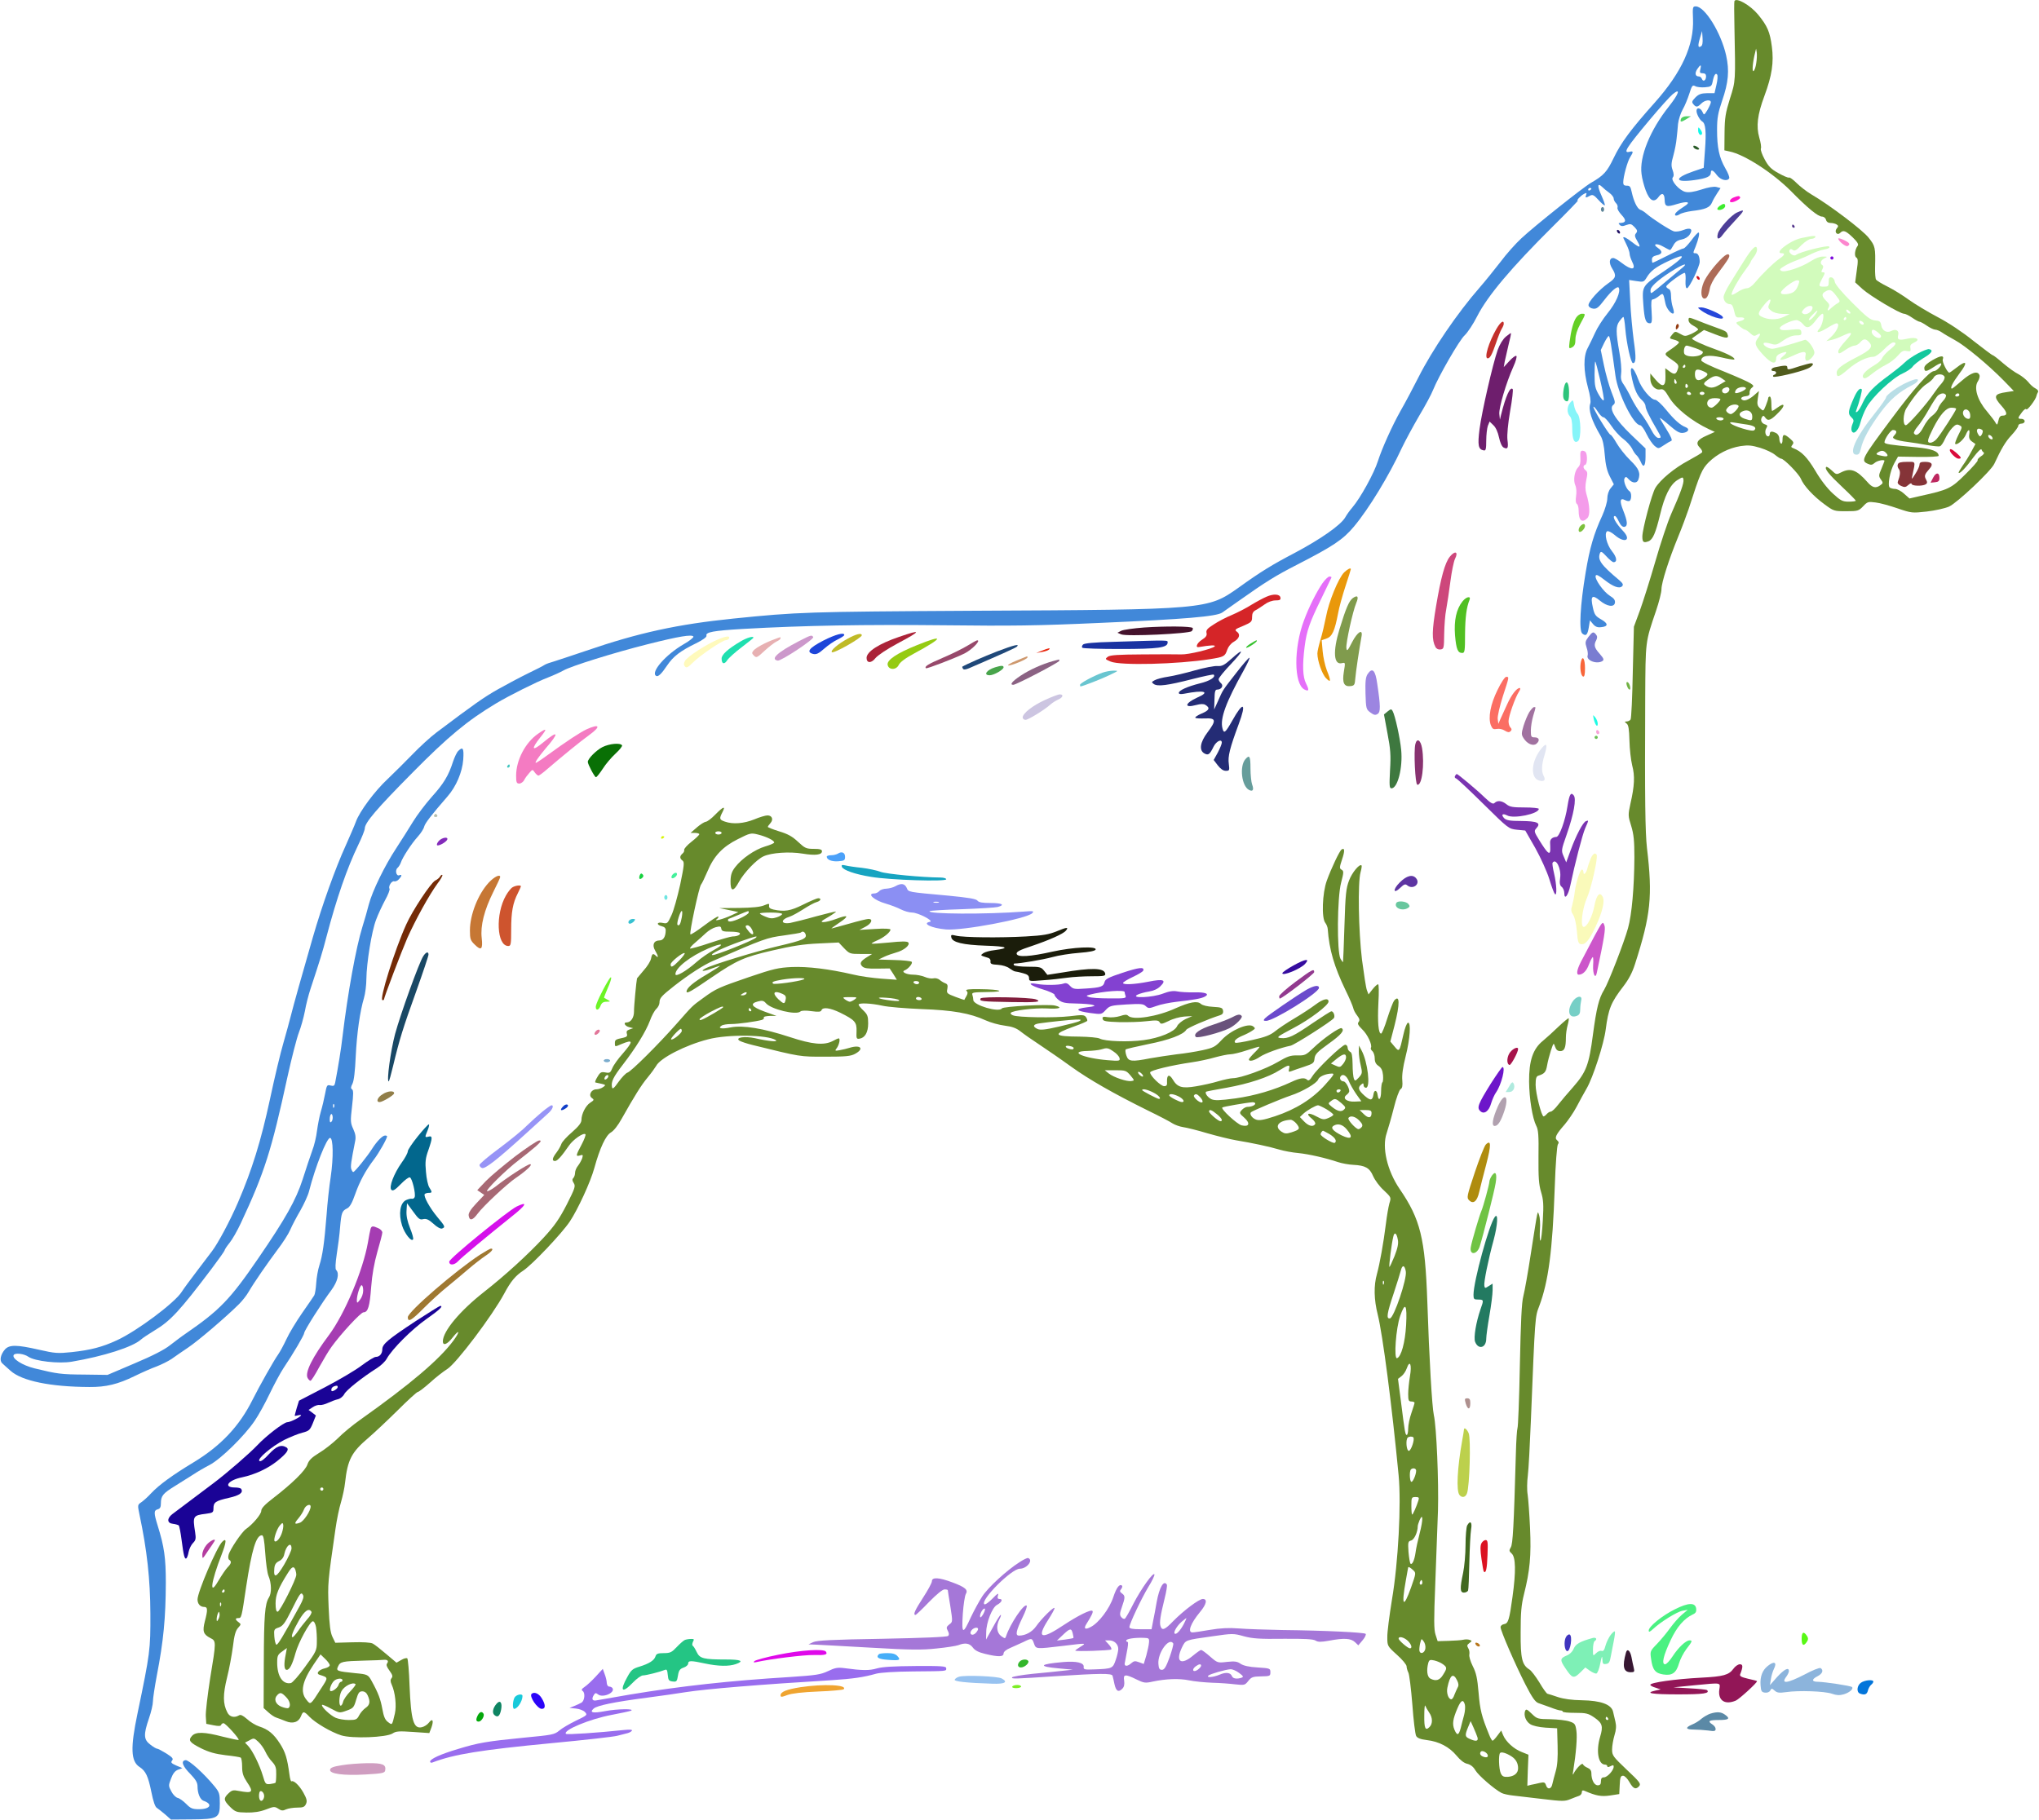 <?xml version="1.0" standalone="no"?>
<svg xmlns:xlink="http://www.w3.org/1999/xlink" id="svg" version="1.0" xmlns="http://www.w3.org/2000/svg" width="1280pt" height="1143pt" viewBox="0 0 1280 1143" preserveAspectRatio="xMidYMid meet">
<g transform="translate(0,1143) scale(0.1,-0.1)" fill="#000000" stroke="none">
<path d="M10888 11423 c-2 -5 -2 -75 0 -158 7 -351 8 -341 -28 -454 -28 -90&#10;-33 -120 -34 -215 l-1 -110 32 -7 c94 -19 271 -134 384 -247 108 -110 172&#10;-162 197 -162 11 0 22 -9 25 -20 3 -13 14 -20 29 -20 12 0 29 -4 37 -9 12 -8&#10;13 -12 1 -26 -17 -21 3 -46 22 -27 19 19 34 14 78 -28 30 -29 39 -44 32 -53&#10;-18 -23 -23 -65 -9 -74 11 -6 12 -22 3 -82 l-10 -74 46 -42 c49 -44 235 -155&#10;261 -155 8 0 31 -11 51 -25 20 -14 41 -25 46 -25 5 0 26 -11 46 -25 20 -14 44&#10;-25 53 -25 9 0 28 -8 41 -17 14 -10 50 -31 81 -48 64 -34 212 -157 308 -255&#10;l63 -65 -45 -7 c-80 -11 -86 -27 -31 -88 36 -40 38 -60 4 -60 -13 0 -21 -10&#10;-25 -32 -7 -28 -8 -29 -18 -12 -5 10 -31 44 -56 74 -58 68 -81 146 -55 185 9&#10;14 14 32 10 40 -11 29 -52 16 -110 -35 -31 -27 -59 -50 -62 -50 -15 0 3 36 46&#10;94 56 73 47 89 -20 36 -21 -16 -40 -30 -43 -30 -12 0 -47 69 -41 83 10 27 -12&#10;26 -64 -4 -35 -20 -52 -36 -52 -49 0 -27 13 -25 60 6 22 15 42 25 45 22 9 -9&#10;-27 -48 -44 -48 -28 0 -127 -111 -268 -301 -188 -252 -192 -261 -148 -281 20&#10;-9 28 -8 43 5 16 15 62 24 62 13 0 -2 -9 -24 -19 -49 -18 -41 -18 -47 -4 -67&#10;15 -21 15 -24 -2 -36 -29 -22 -51 -17 -82 19 -68 77 -106 91 -165 61 -29 -15&#10;-31 -15 -59 12 -16 15 -31 25 -35 22 -11 -12 16 -46 101 -126 47 -44 85 -83&#10;85 -86 0 -3 -20 -6 -44 -6 -39 0 -51 6 -100 51 -34 31 -77 86 -110 143 -51 85&#10;-87 122 -139 142 -14 5 -15 9 -5 21 10 13 8 19 -15 39 -37 32 -47 30 -47 -7 0&#10;-17 -4 -28 -10 -24 -5 3 -10 17 -10 30 0 14 -8 29 -19 35 -27 14 -41 13 -41&#10;-5 0 -8 -5 -15 -10 -15 -17 0 -24 31 -12 51 9 15 8 19 -7 24 -23 7 -32 27 -20&#10;46 7 11 11 11 22 -5 17 -23 36 -14 86 38 40 41 34 60 -9 28 -16 -12 -32 -22&#10;-35 -22 -3 0 -5 20 -5 45 0 25 -4 45 -10 45 -5 0 -10 -5 -10 -10 0 -6 -7 -27&#10;-15 -47 -15 -36 -15 -36 -36 -17 -17 16 -20 26 -14 64 l7 45 -24 -21 c-30 -28&#10;-60 -42 -75 -37 -22 8 -14 22 15 25 20 2 27 8 25 22 -1 11 6 25 14 31 14 10&#10;13 14 -8 28 -13 9 -87 42 -166 74 -85 33 -143 62 -143 70 0 30 47 37 126 19&#10;41 -10 78 -16 81 -13 9 9 -39 35 -117 63 -80 28 -154 63 -148 69 2 2 20 15 39&#10;28 l36 25 72 -28 c70 -27 87 -27 75 3 -6 16 -11 19 -89 47 -27 10 -74 27 -102&#10;39 -52 20 -53 20 -53 1 0 -12 12 -26 30 -35 17 -9 30 -19 30 -24 0 -4 -19 -16&#10;-41 -27 -40 -17 -42 -17 -72 0 -31 17 -32 17 -50 -5 -19 -24 -19 -24 12 -32&#10;17 -4 31 -12 31 -17 0 -5 -21 -23 -47 -41 -52 -36 -53 -29 22 -82 19 -14 24&#10;-24 19 -40 -11 -38 -22 -42 -52 -20 l-28 21 1 -50 c2 -67 -18 -74 -62 -22&#10;l-33 39 0 -32 c0 -41 31 -75 63 -68 18 4 28 -4 55 -50 43 -70 143 -150 252&#10;-201 l35 -16 -51 -23 c-60 -26 -72 -47 -43 -76 11 -11 17 -24 14 -29 -3 -5&#10;-42 -28 -86 -52 -87 -46 -176 -120 -207 -171 -22 -35 -82 -260 -82 -306 0 -36&#10;8 -41 38 -30 28 11 45 51 73 166 28 119 63 189 108 218 34 21 36 21 39 4 4&#10;-22 -18 -83 -77 -216 -22 -50 -67 -185 -100 -300 -33 -114 -77 -253 -97 -308&#10;l-37 -100 -7 -285 c-3 -157 -9 -291 -14 -298 -4 -6 -15 -12 -24 -12 -15 -1&#10;-15 -2 -1 -13 12 -9 16 -34 18 -107 1 -52 9 -122 17 -155 18 -67 15 -129 -11&#10;-242 -15 -70 -15 -76 5 -139 16 -53 20 -93 20 -198 -1 -185 -16 -359 -40 -444&#10;-24 -88 -124 -345 -150 -387 -33 -53 -48 -116 -70 -280 -25 -192 -42 -236&#10;-124 -330 -34 -38 -77 -89 -95 -112 -18 -24 -39 -43 -46 -43 -7 0 -18 -7 -25&#10;-15 -7 -8 -16 -15 -20 -15 -13 0 -50 145 -50 198 0 41 4 54 18 58 38 12 47 23&#10;54 64 4 24 15 66 24 94 17 50 17 50 26 24 7 -20 16 -28 33 -28 26 0 35 22 35&#10;85 0 22 5 57 11 78 6 22 9 41 6 43 -2 2 -30 -21 -62 -51 -32 -31 -77 -72 -100&#10;-91 -62 -50 -87 -125 -86 -255 1 -108 21 -231 45 -278 13 -24 16 -62 14 -193&#10;-1 -131 2 -175 16 -222 15 -50 17 -78 11 -182 -4 -68 -10 -124 -15 -124 -4 0&#10;-5 30 -3 68 3 37 0 78 -5 92 -11 29 -5 58 -53 -248 -17 -112 -38 -229 -46&#10;-260 -11 -42 -16 -156 -22 -438 -4 -209 -11 -386 -15 -392 -3 -6 -8 -77 -10&#10;-159 -13 -462 -19 -569 -32 -589 -11 -19 -11 -24 6 -39 25 -23 27 -112 5 -271&#10;-20 -146 -27 -168 -53 -172 -12 -2 -22 -10 -22 -19 0 -23 92 -234 155 -358 44&#10;-86 63 -112 83 -119 15 -5 49 -17 76 -27 27 -11 55 -19 62 -19 8 0 14 -3 14&#10;-7 0 -5 35 -8 77 -8 69 0 83 -3 121 -29 51 -35 57 -55 37 -121 -27 -90 -12&#10;-175 31 -175 8 0 14 -5 14 -10 0 -7 6 -7 20 0 16 8 20 8 20 -3 0 -23 -40 -67&#10;-61 -67 -14 0 -19 -7 -19 -25 0 -18 -5 -25 -20 -25 -22 0 -40 34 -40 76 0 17&#10;-8 27 -24 34 -13 5 -26 15 -29 22 -4 13 -43 -26 -60 -61 -4 -9 -5 0 -1 19 18&#10;113 26 211 20 252 -6 43 -10 48 -44 59 -20 7 -74 13 -119 14 -80 1 -84 2 -117&#10;34 -30 29 -36 32 -42 18 -10 -27 4 -65 32 -83 15 -10 54 -19 97 -22 l72 -4 3&#10;-109 c2 -75 -1 -124 -12 -161 -8 -29 -18 -65 -21 -80 -6 -33 -31 -37 -40 -7&#10;-6 18 -12 20 -39 14 -17 -4 -42 -10 -55 -12 l-23 -6 3 98 4 97 -42 17 c-50 19&#10;-100 65 -117 106 l-12 29 -24 -32 c-13 -18 -27 -32 -30 -32 -4 0 -14 17 -22&#10;38 -47 115 -57 155 -66 263 -8 93 -15 125 -37 168 -15 30 -24 62 -21 73 2 11&#10;0 29 -7 39 -9 15 -8 21 7 32 17 13 18 14 2 20 -10 4 -28 4 -40 1 -12 -3 -54&#10;-6 -92 -7 l-69 -2 -13 40 c-11 33 -11 92 -2 320 6 154 13 361 17 460 5 181 -9&#10;526 -26 600 -11 49 -29 351 -41 715 -14 395 -43 514 -174 705 -78 115 -112&#10;261 -81 350 9 28 30 99 45 159 15 61 34 112 42 117 11 6 14 21 11 56 -3 32 4&#10;83 21 150 28 110 35 218 14 211 -7 -3 -20 -36 -28 -74 -25 -111 -26 -111 -56&#10;-75 l-26 31 26 100 c35 137 34 201 -3 156 -6 -8 -25 -57 -42 -110 -16 -53 -34&#10;-96 -39 -96 -17 0 -23 72 -17 192 4 70 3 118 -2 118 -5 0 -21 -14 -35 -32&#10;l-25 -32 -10 26 c-6 15 -19 102 -31 192 -22 182 -27 484 -9 549 6 22 9 41 6&#10;43 -12 12 -59 -44 -78 -94 -19 -50 -23 -85 -29 -282 -4 -124 -8 -227 -9 -230&#10;-1 -3 -8 6 -16 20 -23 41 -21 385 4 478 17 65 17 73 3 81 -14 8 -14 14 3 65&#10;18 53 17 75 -3 62 -12 -7 -65 -118 -93 -196 -28 -77 -34 -235 -9 -265 7 -9 14&#10;-26 15 -38 9 -130 41 -237 111 -383 25 -50 46 -101 49 -113 2 -12 13 -33 25&#10;-48 15 -20 17 -29 9 -40 -9 -10 -4 -20 22 -46 34 -32 65 -99 55 -116 -3 -5 1&#10;-14 9 -21 8 -7 15 -27 15 -45 0 -23 7 -37 24 -48 17 -12 25 -27 28 -57 2 -23&#10;0 -44 -4 -46 -4 -3 -8 -27 -8 -55 0 -51 -16 -69 -22 -24 -4 32 -22 34 -26 3&#10;-6 -39 -18 -41 -56 -8 -39 35 -44 51 -21 70 12 10 15 10 15 -4 0 -9 7 -16 15&#10;-16 30 0 11 164 -28 235 l-16 30 -1 -37 c0 -20 5 -59 12 -87 11 -48 10 -52&#10;-12 -77 -22 -23 -25 -23 -31 -7 -4 10 -8 51 -8 91 -1 55 -5 74 -16 78 -8 4&#10;-15 15 -15 25 0 10 -7 19 -15 19 -20 0 -178 -152 -206 -197 -15 -25 -25 -31&#10;-32 -24 -17 17 -46 13 -101 -13 -107 -50 -229 -86 -351 -103 -98 -13 -129 -14&#10;-150 -5 -23 11 -43 38 -34 47 2 2 60 13 129 25 139 25 264 66 334 111 56 35&#10;66 36 58 7 -4 -18 -2 -20 14 -14 10 4 47 17 81 28 57 19 62 23 65 51 3 27 16&#10;41 88 93 80 57 103 85 82 98 -12 7 -115 -64 -177 -124 -47 -45 -53 -48 -101&#10;-47 -44 1 -62 -6 -122 -41 -74 -44 -234 -102 -282 -102 -15 0 -56 -9 -91 -19&#10;-35 -11 -99 -25 -141 -32 -88 -15 -117 -6 -146 43 -21 35 -37 30 -36 -11 2&#10;-25 -2 -31 -18 -31 -21 0 -88 65 -88 86 0 13 133 45 263 64 42 6 108 20 145&#10;31 37 10 80 19 95 19 16 0 62 11 104 25 42 14 77 24 79 22 2 -2 -12 -19 -31&#10;-37 -19 -19 -35 -38 -35 -42 0 -16 34 -8 69 16 33 22 128 57 193 70 26 6 260&#10;155 272 174 8 13 -3 42 -16 42 -5 0 -57 -33 -116 -73 -122 -84 -156 -100 -202&#10;-95 -30 3 -24 8 80 63 103 54 220 143 220 166 0 25 -34 17 -82 -19 -29 -22&#10;-89 -61 -133 -87 -44 -26 -98 -62 -120 -80 -31 -25 -62 -37 -143 -55 -56 -13&#10;-105 -21 -108 -17 -11 10 7 27 44 43 20 8 48 22 61 31 23 15 23 16 7 29 -31&#10;22 -140 -25 -196 -85 -41 -44 -52 -50 -120 -65 -41 -9 -115 -21 -164 -26 -49&#10;-6 -123 -18 -165 -25 -118 -23 -137 -21 -150 17 -6 17 -8 35 -4 39 5 3 68 18&#10;141 33 129 25 222 60 239 90 7 12 138 68 211 91 16 5 22 13 20 28 -3 19 -10&#10;22 -63 25 -36 2 -66 9 -77 19 -22 20 -70 11 -158 -28 -113 -52 -268 -77 -298&#10;-47 -9 9 -21 8 -51 -2 -22 -7 -56 -10 -76 -7 -30 5 -36 3 -33 -11 3 -14 19&#10;-17 104 -20 56 -1 134 1 173 6 61 7 73 6 81 -7 7 -13 14 -12 56 8 26 14 71 26&#10;98 28 l51 3 -43 -19 c-23 -11 -47 -31 -53 -45 -16 -35 -110 -74 -210 -87 -94&#10;-13 -244 -8 -276 10 -12 6 -68 11 -125 12 -166 1 -174 14 -35 64 43 15 80 31&#10;82 35 2 4 -1 14 -8 24 -11 14 -22 15 -102 5 -93 -11 -326 -8 -357 6 -10 4 -16&#10;11 -13 15 10 15 148 32 227 28 77 -5 104 5 51 18 -40 10 -326 -5 -334 -18 -17&#10;-27 -179 20 -179 53 0 9 -3 24 -6 33 -5 14 7 16 92 17 127 1 87 17 -45 18 -71&#10;1 -92 -2 -84 -10 9 -9 9 -17 0 -33 -7 -11 -12 -22 -13 -24 -1 -1 -26 7 -57 19&#10;-53 20 -56 23 -50 50 4 22 1 30 -13 35 -11 4 -27 14 -36 22 -10 8 -27 12 -38&#10;9 -12 -3 -37 1 -55 9 -19 8 -51 14 -72 14 -43 0 -78 18 -54 27 24 10 53 45 44&#10;54 -4 4 -53 10 -108 11 l-100 3 35 17 c19 9 53 21 75 27 49 13 92 48 76 64 -7&#10;7 -44 7 -118 -1 -59 -6 -109 -9 -111 -7 -2 2 13 11 34 20 41 17 84 52 84 68 0&#10;6 -37 8 -97 4 l-98 -6 38 20 c38 20 50 49 19 49 -9 0 -64 -13 -122 -30 -58&#10;-16 -107 -30 -110 -30 -3 0 20 17 50 37 64 43 55 52 -21 23 -30 -11 -65 -20&#10;-79 -20 -21 0 -16 6 28 31 29 17 51 33 50 35 -2 2 -59 -12 -126 -30 -67 -19&#10;-140 -37 -161 -41 -61 -10 -63 21 -2 40 13 4 51 25 84 46 34 22 71 42 84 45&#10;25 7 32 24 9 24 -7 0 -50 -18 -94 -40 -80 -40 -117 -46 -187 -31 -21 5 -29 12&#10;-27 23 2 16 0 16 -32 3 -24 -10 -75 -15 -158 -16 l-123 -1 60 -12 60 -13 -45&#10;-21 c-52 -24 -114 -40 -90 -23 8 5 12 13 9 16 -4 3 -43 -22 -88 -56 -45 -34&#10;-84 -59 -87 -56 -8 7 54 298 67 313 6 7 23 43 39 80 41 99 96 157 192 205 77&#10;39 83 40 126 29 53 -13 102 -37 102 -50 0 -5 -26 -16 -57 -25 -64 -19 -147&#10;-76 -188 -130 -21 -27 -28 -47 -29 -87 -1 -68 18 -70 53 -5 32 58 110 140 154&#10;160 49 23 163 31 246 17 79 -13 121 -8 121 15 0 11 -13 15 -51 15 -48 0 -56 4&#10;-99 44 -36 34 -65 50 -119 66 -39 12 -71 25 -71 28 0 3 7 13 16 23 21 23 11&#10;49 -18 49 -13 0 -50 -11 -83 -25 -65 -26 -133 -32 -184 -14 -35 12 -37 18 -16&#10;59 22 42 6 37 -45 -15 -24 -25 -51 -45 -60 -45 -8 -1 -33 -16 -55 -35 l-40&#10;-35 28 0 c15 0 27 -4 27 -8 0 -5 -22 -26 -50 -48 -27 -21 -47 -44 -45 -51 2&#10;-6 -3 -17 -11 -23 -18 -16 -18 -30 1 -44 12 -10 10 -29 -15 -150 -17 -77 -41&#10;-164 -55 -193 -24 -52 -26 -54 -55 -48 -37 8 -42 -12 -5 -21 17 -4 25 -13 24&#10;-28 -1 -38 -15 -61 -39 -61 -36 0 -48 -29 -27 -64 20 -34 22 -50 5 -33 -18 18&#10;-25 15 -31 -17 -3 -16 -24 -50 -47 -75 -22 -26 -40 -48 -41 -49 -4 -14 -20&#10;-181 -19 -209 0 -38 -20 -68 -47 -68 -23 0 -9 -24 18 -30 l24 -6 -23 -8 c-17&#10;-6 -21 -13 -17 -26 5 -15 0 -21 -22 -26 -49 -10 -53 -13 -53 -34 0 -24 -1 -24&#10;43 -5 73 30 74 18 6 -61 -29 -32 -58 -73 -65 -91 -12 -29 -17 -32 -43 -27 -26&#10;5 -33 2 -50 -27 -12 -19 -18 -35 -13 -36 71 -15 68 -14 48 -29 -11 -8 -30 -14&#10;-43 -14 -31 0 -51 -37 -28 -54 16 -11 15 -14 -10 -30 -29 -19 -55 -71 -55&#10;-109 0 -17 -18 -40 -59 -76 -33 -28 -63 -61 -67 -74 -4 -12 -17 -36 -30 -53&#10;-27 -35 -31 -54 -10 -54 15 0 41 29 88 97 26 38 91 83 103 71 4 -3 -7 -33 -24&#10;-65 -37 -69 -38 -76 -10 -68 18 6 20 4 14 -17 -4 -12 -16 -34 -26 -47 -11 -13&#10;-19 -33 -19 -45 0 -12 -5 -27 -11 -33 -8 -8 -7 -17 3 -32 12 -19 7 -33 -44&#10;-134 -46 -89 -75 -132 -145 -208 -98 -106 -244 -239 -373 -340 -153 -120 -259&#10;-247 -260 -311 0 -30 27 -20 60 22 45 57 50 42 7 -17 -89 -120 -269 -273 -586&#10;-498 -47 -33 -110 -85 -140 -116 -31 -30 -84 -72 -118 -92 -47 -29 -64 -46&#10;-73 -72 -12 -38 -96 -120 -214 -211 -55 -42 -76 -65 -76 -81 0 -21 -53 -84&#10;-96 -114 -26 -18 -101 -129 -109 -162 -4 -14 -2 -28 4 -31 16 -10 13 -24 -10&#10;-47 -12 -12 -38 -51 -60 -88 -57 -98 -45 -5 22 167 31 80 33 110 4 81 -35 -35&#10;-155 -316 -155 -362 0 -28 17 -47 42 -47 22 0 23 -18 4 -90 -16 -63 -10 -82&#10;34 -105 38 -19 38 -19 -1 -255 -16 -104 -29 -211 -27 -237 l3 -47 45 -9 c30&#10;-6 45 -6 48 2 2 6 9 11 15 11 13 0 102 -99 95 -105 -2 -2 -46 7 -98 20 -118&#10;31 -171 32 -195 5 -25 -28 -15 -41 58 -78 49 -24 88 -35 153 -43 48 -5 91 -12&#10;95 -15 5 -3 9 -29 9 -57 0 -41 7 -61 30 -96 44 -65 37 -73 -53 -56 -32 7 -42&#10;4 -62 -15 -33 -31 -32 -44 9 -85 33 -32 40 -35 103 -36 47 -1 85 5 122 19 49&#10;19 55 20 78 5 19 -13 29 -14 49 -4 14 6 45 11 70 11 37 0 46 4 55 23 8 18 5&#10;32 -16 70 -26 47 -62 80 -75 72 -4 -3 -10 17 -13 43 -14 103 -25 139 -59 193&#10;-40 62 -73 90 -132 109 -21 7 -55 27 -75 46 -27 23 -41 30 -51 23 -29 -17 -59&#10;-10 -73 19 -28 54 -28 111 -2 217 14 55 30 143 37 195 8 70 17 101 32 118 20&#10;22 20 24 4 36 -22 16 -23 26 -3 26 21 0 21 -1 50 195 36 236 63 325 99 325 10&#10;0 15 -28 21 -111 4 -61 13 -126 20 -143 20 -47 21 -110 3 -137 -25 -40 -31&#10;-111 -32 -409 l-1 -285 30 -27 c16 -15 39 -30 50 -33 11 -4 37 -13 58 -22 45&#10;-19 82 -7 97 32 12 32 19 31 53 -5 37 -38 133 -95 198 -116 67 -22 285 -14&#10;324 12 21 14 41 15 128 9 l102 -7 14 37 c15 43 6 58 -17 28 -9 -12 -29 -25&#10;-43 -28 -53 -13 -69 42 -78 262 -3 89 -10 165 -14 170 -5 4 -22 0 -38 -10&#10;l-30 -17 -64 54 c-35 30 -73 60 -85 66 -13 7 -62 10 -128 8 l-107 -3 -18 37&#10;c-13 27 -19 72 -24 186 -6 153 -6 153 43 492 8 58 24 134 35 169 10 35 22 89&#10;25 120 16 146 41 193 147 283 34 29 116 106 181 170 65 65 123 118 129 118 6&#10;0 40 26 76 58 36 33 85 71 109 86 57 36 282 334 357 473 41 77 71 113 120 145&#10;56 37 241 232 292 308 50 75 130 248 154 336 35 127 72 206 105 224 17 10 44&#10;44 67 86 80 142 122 210 163 259 23 28 46 60 53 72 25 49 184 131 326 167 124&#10;33 375 29 425 -5 18 -13 -48 -7 -130 12 -65 14 -126 5 -99 -15 9 -6 48 -19 85&#10;-28 305 -75 292 -73 454 -73 130 0 160 3 188 18 59 32 35 59 -34 38 -16 -5&#10;-44 -12 -62 -15 -32 -6 -33 -5 -17 16 14 22 21 58 10 58 -4 0 -20 -7 -38 -17&#10;-55 -28 -128 -21 -268 25 -168 55 -294 76 -372 61 -58 -12 -84 -6 -57 11 8 6&#10;35 10 60 10 44 0 158 16 193 26 9 3 15 10 12 15 -4 5 13 9 37 10 l43 0 -75 27&#10;c-82 30 -96 50 -42 64 27 7 36 5 50 -11 33 -39 192 -77 217 -52 6 6 34 7 68 2&#10;46 -6 60 -5 64 6 8 21 54 15 118 -16 92 -46 104 -59 102 -117 -2 -44 0 -49 18&#10;-46 35 5 55 40 55 96 0 45 -4 56 -30 81 -17 16 -30 32 -30 37 0 12 78 9 150&#10;-7 36 -8 146 -17 245 -21 196 -7 305 -26 403 -71 31 -14 85 -29 119 -33 47 -6&#10;72 -15 99 -36 20 -16 74 -54 120 -84 45 -30 134 -91 196 -136 117 -84 268&#10;-170 486 -278 70 -34 139 -70 153 -80 15 -9 44 -20 65 -23 22 -3 91 -20 154&#10;-39 63 -18 144 -38 180 -44 103 -17 210 -40 270 -58 30 -9 84 -19 120 -22 68&#10;-7 173 -31 250 -57 25 -8 68 -16 95 -17 76 -4 103 -19 125 -71 11 -25 40 -65&#10;67 -89 46 -44 47 -44 35 -82 -6 -22 -16 -79 -22 -129 -15 -120 -38 -248 -56&#10;-314 -21 -74 -19 -161 5 -256 31 -124 89 -571 131 -1009 17 -178 -2 -546 -42&#10;-781 -16 -99 -30 -205 -29 -235 0 -54 0 -56 60 -110 34 -30 61 -63 61 -73 0&#10;-10 5 -27 11 -39 6 -11 17 -100 25 -199 7 -99 18 -188 24 -199 7 -13 26 -21&#10;67 -26 77 -9 141 -43 186 -97 24 -29 48 -48 68 -52 20 -5 38 -18 51 -41 19&#10;-32 118 -118 164 -142 11 -6 43 -13 70 -16 27 -3 111 -13 187 -22 125 -15 141&#10;-15 175 -1 20 8 45 18 55 21 9 3 17 13 17 22 0 12 5 14 18 9 71 -31 104 -37&#10;159 -29 l58 9 3 58 c2 47 6 57 21 57 10 0 27 -17 40 -40 24 -43 41 -49 62 -24&#10;11 14 1 27 -79 102 -86 82 -92 89 -92 127 0 22 7 62 15 89 11 35 12 59 6 85&#10;-5 20 -12 49 -15 64 -11 45 -77 69 -195 71 -64 1 -114 8 -151 20 -30 10 -60&#10;20 -66 21 -6 2 -29 34 -51 72 -23 37 -51 74 -62 80 -46 29 -56 67 -55 233 0&#10;124 4 172 21 240 37 147 46 242 38 415 -4 88 -11 183 -15 210 -5 28 -4 82 1&#10;120 5 39 13 192 19 340 27 669 26 655 53 725 57 152 83 344 97 744 5 150 14&#10;263 20 271 7 9 6 16 -5 25 -18 15 -8 36 48 100 21 25 55 74 74 110 19 36 47&#10;88 63 115 40 68 109 282 120 371 17 130 33 170 111 271 33 43 56 86 73 140 99&#10;308 111 426 75 728 -11 99 -14 299 -11 943 2 362 0 347 68 547 19 56 34 116&#10;34 135 0 42 47 189 105 330 24 58 53 137 66 175 72 224 83 249 125 292 54 53&#10;126 90 201 102 48 7 69 5 123 -11 36 -11 78 -31 93 -44 16 -13 33 -24 38 -24&#10;18 0 110 -94 124 -126 18 -44 78 -109 149 -161 57 -42 60 -43 135 -43 73 0 79&#10;2 107 31 27 29 32 30 78 24 27 -3 89 -20 138 -37 88 -30 92 -30 183 -20 52 6&#10;115 20 140 31 51 23 263 223 284 268 44 95 71 141 109 181 23 25 42 51 42 59&#10;0 7 9 13 20 13 11 0 20 7 20 15 0 8 -9 15 -20 15 -25 0 -25 4 2 40 13 18 25&#10;26 28 20 6 -10 60 61 64 84 1 6 5 16 9 23 5 7 -1 17 -15 24 -13 6 -34 25 -46&#10;41 -13 15 -40 37 -60 48 -21 10 -64 41 -97 69 -32 28 -62 51 -66 51 -4 0 -58&#10;41 -121 90 -68 55 -157 114 -224 149 -61 32 -142 81 -180 108 -38 28 -98 65&#10;-134 83 -36 18 -69 38 -73 44 -4 6 -7 40 -6 76 3 128 1 135 -41 188 -39 49&#10;-245 205 -360 272 -30 18 -71 50 -92 71 -22 22 -43 37 -47 34 -5 -3 -35 10&#10;-67 28 -46 25 -63 43 -86 86 -16 29 -27 60 -24 68 4 8 -1 39 -10 69 -20 71&#10;-12 143 32 261 48 129 60 212 47 310 -12 93 -28 130 -87 202 -49 59 -137 109&#10;-148 84z m137 -389 c-3 -24 -11 -47 -17 -50 -11 -7 -5 58 10 116 l6 25 4 -24&#10;c2 -13 1 -44 -3 -67z m-382 -1790 c26 -9 47 -20 47 -25 0 -32 -112 -38 -118&#10;-6 -4 22 4 47 16 47 5 0 29 -7 55 -16z m-63 -114 c0 -5 -5 -10 -11 -10 -5 0&#10;-7 5 -4 10 3 6 8 10 11 10 2 0 4 -4 4 -10z m115 -32 c32 -14 31 -21 -1 -43&#10;-34 -22 -54 -13 -54 25 0 33 13 37 55 18z m1512 -34 c3 -9 -5 -26 -19 -42 -14&#10;-15 -35 -43 -48 -62 -44 -66 -162 -200 -176 -200 -20 0 -18 73 4 107 46 74 96&#10;134 128 153 19 12 39 30 44 41 13 23 58 25 67 3z m-1398 -10 l24 -17 -39 -23&#10;c-38 -23 -64 -24 -92 -1 -9 7 -5 15 20 33 40 28 56 29 87 8z m-285 -19 c3 -8&#10;1 -15 -4 -15 -6 0 -10 7 -10 15 0 8 2 15 4 15 2 0 6 -7 10 -15z m71 -24 c3 -5&#10;1 -12 -5 -16 -5 -3 -10 1 -10 9 0 18 6 21 15 7z m258 -17 c11 -11 -5 -34 -24&#10;-34 -21 0 -26 25 -6 33 17 8 23 8 30 1z m107 -3 c0 -11 -59 -36 -67 -28 -3 4&#10;0 13 7 22 13 16 60 21 60 6z m-345 -31 c3 -5 -1 -10 -9 -10 -9 0 -16 5 -16 10&#10;0 6 4 10 9 10 6 0 13 -4 16 -10z m85 0 c0 -5 -7 -10 -15 -10 -8 0 -15 5 -15&#10;10 0 6 7 10 15 10 8 0 15 -4 15 -10z m1516 -11 c3 -6 -5 -23 -19 -37 -14 -15&#10;-28 -37 -31 -49 -4 -12 -21 -32 -37 -44 -16 -11 -41 -43 -54 -70 -24 -46 -46&#10;-61 -60 -40 -3 6 8 25 23 43 16 18 48 67 71 108 23 41 49 81 58 88 21 15 40&#10;16 49 1z m84 1 c0 -5 -7 -10 -16 -10 -8 0 -12 5 -9 10 3 6 10 10 16 10 5 0 9&#10;-4 9 -10z m-1500 -27 c0 -11 -43 -53 -55 -53 -22 0 -35 22 -24 42 7 12 21 18&#10;44 18 19 0 35 -3 35 -7z m113 -40 c9 -8 -32 -53 -48 -53 -6 0 -16 5 -23 12 -9&#10;9 -8 16 5 30 16 18 53 24 66 11z m1367 -20 c0 -10 -100 -165 -123 -190 -11&#10;-13 -29 -23 -39 -23 -23 0 -19 18 17 90 44 87 82 130 115 130 17 0 30 -3 30&#10;-7z m-1280 -48 c0 -28 -4 -29 -49 -14 -36 13 -41 36 -8 48 30 12 57 -4 57 -34z&#10;m1368 12 c2 -18 -1 -27 -11 -27 -21 0 -40 27 -33 46 10 25 41 12 44 -19z&#10;m-1548 -27 c0 -5 -9 -10 -19 -10 -11 0 -23 5 -26 10 -4 6 5 10 19 10 14 0 26&#10;-4 26 -10z m148 -36 c45 -7 61 -19 45 -35 -6 -6 -35 -2 -76 11 -72 22 -104 47&#10;-46 36 19 -3 53 -9 77 -12z m1326 -65 c-14 -28 -23 -53 -20 -56 10 -11 53 26&#10;66 56 16 39 28 40 22 2 -3 -21 2 -33 18 -44 l21 -15 -26 -48 c-14 -27 -39 -67&#10;-55 -89 -15 -22 -27 -42 -24 -44 7 -7 45 32 92 97 26 35 48 57 51 50 2 -7 8&#10;-16 14 -19 5 -4 -2 -15 -17 -24 -14 -9 -24 -21 -21 -25 3 -4 -32 -44 -78 -89&#10;-88 -88 -107 -97 -281 -135 l-69 -16 -34 30 c-18 17 -44 30 -56 30 -12 0 -27&#10;4 -33 8 -17 10 0 104 28 154 l23 41 128 -2 c70 -1 127 2 127 7 0 28 -43 44&#10;-137 53 -173 16 -203 21 -203 32 0 21 39 77 53 77 23 0 28 -13 11 -31 -14 -16&#10;-14 -18 3 -27 10 -6 45 -13 78 -17 33 -4 89 -13 125 -20 36 -6 71 -10 78 -7 8&#10;2 22 23 32 46 10 22 30 53 45 69 21 22 30 25 45 17 20 -10 19 -12 -6 -61z&#10;m153 26 c1 -5 -2 -17 -7 -25 -9 -13 -11 -13 -20 0 -15 23 -12 42 7 38 9 -2 18&#10;-7 20 -13z m61 -44 c3 -8 -1 -12 -9 -9 -7 2 -15 10 -17 17 -3 8 1 12 9 9 7 -2&#10;15 -10 17 -17z m-670 -93 c20 -20 13 -28 -20 -21 -41 7 -46 12 -28 23 20 13&#10;34 12 48 -2z m-7308 -2388 c0 -5 -9 -10 -20 -10 -11 0 -20 5 -20 10 0 6 9 10&#10;20 10 11 0 20 -4 20 -10z m-250 -530 c-8 -43 -16 -57 -27 -47 -7 8 17 87 27&#10;87 4 0 4 -18 0 -40z m420 30 c0 -11 -63 -44 -102 -54 -17 -4 -28 -2 -28 4 0 5&#10;1 10 3 10 1 0 29 11 62 25 70 29 65 28 65 15z m210 -9 c0 -5 -15 -15 -34 -21&#10;-27 -9 -42 -8 -70 4 -20 8 -36 17 -36 20 0 4 32 6 70 6 39 0 70 -4 70 -9z&#10;m-325 -111 c30 0 56 -4 59 -9 7 -10 -17 -21 -45 -21 -11 0 -74 -18 -140 -40&#10;-67 -23 -124 -38 -127 -36 -3 3 12 21 33 38 21 18 51 45 67 60 16 15 44 32 61&#10;36 27 7 33 6 35 -10 3 -15 13 -18 57 -18z m135 15 c18 -34 5 -43 -19 -14 -24&#10;28 -26 39 -8 39 8 0 20 -11 27 -25z m337 -31 c10 -27 -16 -38 -169 -74 -134&#10;-31 -416 -117 -460 -141 -37 -20 -11 -20 41 0 28 10 51 18 51 16 0 -2 -36 -25&#10;-81 -52 -87 -51 -129 -87 -129 -109 0 -16 29 1 162 92 153 104 199 125 377&#10;166 124 29 197 40 291 44 l125 6 34 -36 c34 -35 37 -36 105 -36 l71 0 -31 -19&#10;c-42 -26 -50 -40 -31 -59 12 -12 35 -15 94 -14 l78 1 23 -35 22 -36 -97 7&#10;c-54 4 -134 15 -178 26 -151 35 -284 51 -384 47 -84 -4 -116 -11 -266 -62&#10;-195 -67 -209 -73 -290 -132 -74 -54 -62 -43 -170 -165 -114 -129 -283 -297&#10;-306 -304 -10 -3 -35 -29 -56 -58 -28 -40 -38 -48 -41 -34 -7 34 7 63 68 142&#10;81 105 144 207 170 276 11 31 29 64 40 74 11 10 20 28 20 40 0 28 12 41 93&#10;105 94 73 182 130 242 156 322 140 339 146 444 160 57 8 107 16 109 19 10 10&#10;23 5 29 -11z m-312 -22 c-21 -19 -257 -113 -273 -109 -20 5 67 47 183 88 85&#10;30 105 35 90 21z m-262 -76 c-34 -18 -84 -53 -111 -77 -63 -56 -132 -96 -132&#10;-76 0 40 92 112 205 161 87 37 111 32 38 -8z m-218 -66 c-42 -43 -55 -49 -55&#10;-25 0 16 80 79 88 70 3 -3 -12 -23 -33 -45z m779 -120 c-32 -13 -184 -34 -191&#10;-26 -11 10 1 15 58 25 73 12 162 13 133 1z m726 -20 c0 -5 -6 -10 -14 -10 -8&#10;0 -18 5 -21 10 -3 6 3 10 14 10 12 0 21 -4 21 -10z m-1085 -70 c-3 -5 -14 -10&#10;-23 -10 -15 0 -15 2 -2 10 20 13 33 13 25 0z m228 -1 c18 -8 23 -17 19 -35 -6&#10;-30 -11 -30 -45 1 -43 41 -29 59 26 34z m453 -34 c-11 -8 -25 -15 -31 -15 -6&#10;0 -20 7 -31 15 -17 13 -15 14 31 14 46 0 48 -1 31 -14z m278 -5 c6 -6 -9 -7&#10;-45 -3 -88 10 -113 24 -35 18 38 -2 74 -9 80 -15z m141 10 c3 -5 -3 -10 -14&#10;-10 -12 0 -21 5 -21 10 0 6 6 10 14 10 8 0 18 -4 21 -10z m-1245 -54 c0 -5&#10;-106 -68 -133 -78 -12 -5 -17 -4 -15 3 2 6 33 26 68 45 62 32 80 39 80 30z&#10;m175 -16 c3 -5 1 -10 -4 -10 -6 0 -11 5 -11 10 0 6 2 10 4 10 3 0 8 -4 11 -10z&#10;m2062 -71 c-9 -6 -68 -21 -129 -35 -86 -20 -117 -23 -135 -15 -32 15 -29 29&#10;10 35 63 9 193 23 232 24 32 1 36 -1 22 -9z m-2497 -62 c0 -15 -59 -62 -67&#10;-53 -6 5 51 66 61 66 3 0 6 -6 6 -13z m2460 -108 c0 -10 -12 -11 -34 -3 -25&#10;10 -19 22 9 16 14 -2 25 -8 25 -13z m251 -22 c19 -12 35 -31 37 -41 4 -18 -1&#10;-19 -74 -13 -156 13 -250 56 -127 58 32 1 69 5 83 9 39 12 45 12 81 -13z&#10;m1459 -36 c0 -10 -8 -29 -19 -42 -17 -21 -21 -22 -47 -10 l-29 13 35 29 c41&#10;33 60 37 60 10z m-1354 -113 c27 -33 27 -33 5 -36 -28 -4 -109 23 -141 48&#10;l-25 20 67 0 c63 0 68 -2 94 -32z m74 7 c7 -8 8 -15 2 -15 -5 0 -15 7 -22 15&#10;-7 8 -8 15 -2 15 5 0 15 -7 22 -15z m1148 -67 c-79 -88 -184 -154 -314 -197&#10;-73 -24 -99 -28 -119 -21 -25 9 -43 35 -32 46 9 9 184 83 249 105 76 25 165&#10;78 173 101 6 18 46 36 84 37 21 1 16 -7 -41 -71z m-4500 50 c-2 -6 -10 -14&#10;-16 -16 -7 -2 -10 2 -6 12 7 18 28 22 22 4z m4649 -25 c8 -21 30 -58 47 -83&#10;l32 -45 -42 -2 c-51 -2 -79 21 -51 42 9 7 17 17 17 23 0 22 -23 62 -36 62 -16&#10;0 -27 17 -19 30 13 21 37 8 52 -27z m-1227 -73 c34 -17 53 -40 35 -40 -10 0&#10;-105 50 -105 55 0 11 33 4 70 -15z m1175 10 c-3 -5 -10 -10 -16 -10 -5 0 -9 5&#10;-9 10 0 6 7 10 16 10 8 0 12 -4 9 -10z m-1015 -35 c29 -15 40 -35 20 -35 -16&#10;0 -80 33 -80 42 0 13 28 9 60 -7z m134 -4 c28 -31 15 -46 -17 -21 -15 12 -25&#10;26 -22 31 9 14 20 11 39 -10z m886 -37 c27 -24 30 -29 17 -41 -17 -17 -41 -11&#10;-77 18 -24 20 -24 21 -5 35 25 19 29 18 65 -12z m-540 -3 c0 -11 -25 -21 -49&#10;-21 -10 0 -26 -9 -35 -19 -17 -19 -17 -21 16 -50 39 -35 29 -59 -18 -47 -29 8&#10;-131 102 -121 112 5 5 149 30 190 33 9 0 17 -3 17 -8z m447 -36 c23 -14 43&#10;-30 43 -34 0 -5 -14 -14 -31 -21 -28 -12 -36 -11 -75 10 -51 28 -71 19 -29&#10;-14 16 -13 25 -28 21 -34 -12 -20 -41 -13 -69 16 l-27 28 22 21 c24 22 77 52&#10;92 53 5 0 29 -11 53 -25z m-688 -31 c31 -25 40 -44 22 -44 -13 0 -71 50 -71&#10;61 0 16 17 10 49 -17z m971 7 c0 -32 -20 -35 -48 -7 l-27 26 38 0 c30 0 37 -4&#10;37 -19z m-76 -48 c19 -20 22 -30 14 -40 -6 -7 -15 -13 -20 -13 -16 0 -70 59&#10;-63 70 11 18 44 10 69 -17z m-394 -20 c23 -30 20 -36 -33 -53 -32 -10 -42 -9&#10;-62 4 -48 32 -20 70 57 75 9 0 26 -11 38 -26z m314 -34 c44 -52 30 -68 -32&#10;-38 -53 27 -71 47 -51 60 27 17 57 9 83 -22z m-110 -29 c37 -22 51 -45 35 -56&#10;-11 -6 -89 41 -89 54 0 8 10 22 16 22 2 0 18 -9 38 -20z m431 -664 c5 -23 -1&#10;-53 -21 -104 -16 -39 -30 -69 -32 -67 -4 4 14 150 25 192 7 30 21 20 28 -21z&#10;m50 -199 c9 -45 -74 -290 -99 -295 -25 -5 -20 29 23 157 21 64 41 128 45 144&#10;9 37 24 34 31 -6z m-138 -79 c-3 -8 -6 -5 -6 6 -1 11 2 17 5 13 3 -3 4 -12 1&#10;-19z m140 -258 c-6 -109 -31 -200 -57 -208 -21 -7 -7 190 20 266 32 91 44 71&#10;37 -58z m24 -322 c-6 -36 -11 -86 -11 -111 0 -40 3 -47 20 -47 11 0 20 -4 20&#10;-8 0 -4 -9 -33 -20 -65 -11 -31 -20 -75 -20 -97 0 -22 -4 -40 -9 -40 -9 0 -12&#10;14 -37 214 l-18 138 22 17 c12 9 27 31 33 49 20 57 33 23 20 -50z m21 -383&#10;c11 -11 -14 -85 -28 -85 -15 0 -21 70 -7 83 8 8 28 9 35 2z m18 -209 c0 -26&#10;-22 -76 -31 -70 -10 6 -12 67 -2 77 11 12 33 8 33 -7z m-6860 -116 c0 -5 -4&#10;-10 -10 -10 -5 0 -10 5 -10 10 0 6 5 10 10 10 6 0 10 -4 10 -10z m6874 -72&#10;c-12 -38 -34 -88 -39 -88 -3 0 -5 25 -5 55 0 52 1 55 26 55 21 0 24 -3 18 -22z&#10;m-6954 -38 c0 -27 -43 -92 -67 -101 -36 -13 -38 -6 -9 28 14 17 30 42 35 57&#10;10 25 41 37 41 16z m6962 -168 c-11 -42 -23 -97 -26 -122 -7 -48 -21 -78 -32&#10;-68 -3 4 -9 37 -12 73 -4 61 -3 67 16 72 20 5 42 53 42 90 0 7 6 24 12 39 22&#10;48 22 0 0 -84z m-7142 4 c-11 -35 -36 -63 -46 -53 -9 9 14 78 33 99 16 18 18&#10;18 21 4 2 -9 -2 -32 -8 -50z m60 -99 c0 -12 -21 -58 -46 -101 -48 -81 -68 -90&#10;-62 -25 2 25 10 37 30 47 17 8 29 23 33 45 12 54 45 79 45 34z m24 -133 c3 -9&#10;6 -23 6 -32 0 -28 -103 -232 -117 -232 -9 0 -13 16 -13 53 0 52 17 95 77 190&#10;25 40 37 46 47 21z m7016 -2 c20 -18 20 -19 -12 -110 -48 -135 -62 -117 -33&#10;43 8 44 14 81 15 83 1 6 13 0 30 -16z m56 -89 c-10 -10 -19 5 -10 18 6 11 8&#10;11 12 0 2 -7 1 -15 -2 -18z m-7516 -43 c0 -5 -5 -10 -11 -10 -5 0 -7 5 -4 10&#10;3 6 8 10 11 10 2 0 4 -4 4 -10z m472 -93 c-108 -197 -138 -246 -147 -244 -5 2&#10;-11 25 -13 51 -3 44 -2 47 28 57 25 9 39 27 77 103 56 113 63 123 75 101 7&#10;-11 0 -31 -20 -68z m-495 1 c-3 -8 -6 -5 -6 6 -1 11 2 17 5 13 3 -3 4 -12 1&#10;-19z m568 -38 c4 -6 -8 -28 -27 -48 -18 -21 -44 -54 -58 -75 -14 -20 -29 -37&#10;-33 -37 -13 0 2 40 41 108 35 59 61 77 77 52z m-584 -47 c-9 -16 -10 -16 -11&#10;-1 0 9 3 25 7 35 7 16 8 17 11 1 2 -10 -1 -25 -7 -35z m613 -50 c3 -21 6 -63&#10;5 -93 0 -52 -4 -61 -73 -155 -39 -55 -80 -101 -90 -103 -51 -10 -86 42 -86&#10;129 0 42 4 50 31 69 l30 22 -7 -38 c-13 -63 -11 -99 6 -99 18 0 35 33 55 105&#10;18 67 91 200 109 200 8 0 16 -16 20 -37z m6853 -85 c23 -22 31 -48 14 -48 -13&#10;0 -71 50 -71 61 0 17 33 9 57 -13z m111 -48 c-4 -33 -38 -41 -38 -8 0 13 3 34&#10;7 47 6 23 7 23 20 5 8 -10 13 -30 11 -44z m-6878 -106 c0 -7 -13 -15 -29 -19&#10;-40 -9 -60 -33 -35 -41 56 -18 56 -15 9 -87 -67 -105 -65 -103 -91 -70 -41 49&#10;-27 115 45 222 l43 63 29 -28 c16 -15 29 -33 29 -40z m363 29 c4 -3 2 -11 -3&#10;-18 -7 -8 -2 -22 15 -45 19 -26 22 -37 13 -47 -8 -10 -8 -21 1 -41 22 -48 31&#10;-132 20 -181 -18 -76 -16 -74 -43 -54 -19 14 -27 34 -36 83 -11 60 -24 97 -67&#10;175 -22 40 -26 42 -102 49 -117 12 -122 14 -109 42 14 31 27 33 163 37 61 1&#10;117 4 126 5 9 1 19 -1 22 -5z m6624 -22 c28 -20 28 -26 2 -67 -21 -35 -45 -42&#10;-80 -24 -20 11 -25 52 -13 98 6 20 11 22 38 16 17 -4 41 -14 53 -23z m91 -104&#10;c9 -19 10 -31 2 -44 -5 -10 -14 -30 -20 -45 -5 -16 -14 -28 -19 -28 -19 0 -32&#10;41 -25 73 17 82 37 96 62 44z m-6998 3 c0 -5 -4 -10 -9 -10 -5 0 -13 -9 -16&#10;-20 -6 -20 -43 -46 -52 -37 -7 8 6 45 23 62 17 17 54 20 54 5z m82 -25 c3 -3&#10;-12 -23 -33 -45 -22 -22 -42 -52 -45 -65 -3 -14 -10 -25 -15 -25 -13 0 -11 61&#10;4 90 17 33 72 61 89 45z m76 -70 c18 -39 14 -61 -13 -79 -13 -9 -32 -30 -40&#10;-46 -14 -27 -20 -30 -66 -30 -27 0 -64 6 -82 14 -33 14 -94 72 -85 81 2 3 28&#10;-8 57 -24 52 -28 53 -28 97 -12 42 15 46 20 60 69 13 43 19 52 38 52 15 0 27&#10;-9 34 -25z m-513 -10 c25 -24 33 -59 15 -70 -5 -3 -25 1 -45 9 -37 16 -48 49&#10;-23 74 17 17 26 15 53 -13z m7401 -49 c3 -13 1 -42 -5 -65 -6 -22 -16 -59 -21&#10;-81 -13 -48 -23 -50 -40 -10 -14 35 -10 65 19 133 22 52 37 60 47 23z m-225&#10;-48 c23 -32 24 -71 3 -92 -26 -26 -34 -9 -33 72 0 42 3 70 6 62 3 -8 14 -27&#10;24 -42z m1124 -38 c3 -5 1 -10 -4 -10 -6 0 -11 5 -11 10 0 6 2 10 4 10 3 0 8&#10;-4 11 -10z m-820 -119 c7 -24 -9 -28 -50 -9 -29 13 -30 22 -9 73 l16 38 18&#10;-40 c10 -22 21 -50 25 -62z m-7609 -90 c9 -20 28 -49 43 -64 21 -23 26 -38 25&#10;-78 0 -27 -2 -51 -5 -53 -2 -2 -17 -6 -33 -8 -28 -3 -31 0 -46 52 -20 67 -64&#10;157 -92 187 l-20 21 29 15 c26 15 29 14 55 -10 15 -14 35 -42 44 -62z m7674&#10;-25 c0 -9 -7 -12 -20 -9 -24 6 -34 19 -25 33 8 14 45 -6 45 -24z m148 -4 c28&#10;-18 42 -43 42 -75 0 -31 -24 -51 -65 -54 -26 -1 -35 3 -44 23 -12 27 -15 116&#10;-4 127 8 9 40 -1 71 -21z m-7830 -255 c-2 -11 -8 -22 -15 -24 -13 -5 -21 23&#10;-15 50 6 25 34 1 30 -26z" style="fill:#678a2c"/>
<path d="M12240 8603 c1 -16 39 -53 54 -53 22 0 20 7 -11 35 -29 25 -43 31&#10;-43 18z" style="fill:#da0b3b"/>
<path d="M11914 8515 c-4 -8 -1 -22 6 -30 11 -14 9 -39 -6 -79 -4 -10 3 -19&#10;20 -27 22 -10 29 -9 46 6 11 10 20 13 20 7 0 -14 68 -16 89 -3 10 7 11 13 2&#10;30 -13 23 -9 33 22 68 25 28 15 43 -29 43 -26 0 -34 -4 -34 -17 0 -10 -12 -36&#10;-26 -58 -23 -37 -25 -38 -19 -11 20 94 23 86 -34 86 -37 0 -53 -4 -57 -15z" style="fill:#853438"/>
<path d="M12135 8430 l-16 -31 28 3 c22 2 28 8 28 27 0 36 -22 37 -40 1z" style="fill:#bd285f"/>
<path d="M10628 11311 c7 -164 -71 -335 -239 -524 -150 -168 -213 -252 -260&#10;-351 -41 -85 -62 -108 -140 -153 -48 -27 -357 -273 -438 -349 -35 -32 -95 -99&#10;-132 -149 -38 -49 -96 -121 -130 -160 -140 -160 -298 -392 -385 -565 -32 -63&#10;-82 -158 -112 -210 -53 -94 -117 -237 -142 -315 -24 -76 -109 -231 -161 -292&#10;-15 -17 -35 -45 -45 -63 -29 -48 -153 -135 -315 -221 -145 -76 -215 -119 -354&#10;-219 -194 -137 -196 -138 -1665 -145 -1048 -6 -1102 -8 -1506 -49 -352 -36&#10;-595 -89 -924 -202 -91 -31 -183 -61 -205 -68 -22 -6 -47 -15 -55 -20 -8 -6&#10;-55 -30 -105 -54 -49 -24 -134 -69 -189 -100 -88 -50 -144 -89 -387 -272 -36&#10;-27 -104 -89 -150 -137 -47 -48 -116 -117 -154 -153 -81 -75 -178 -205 -201&#10;-270 -9 -25 -39 -93 -65 -152 -63 -138 -147 -372 -205 -573 -62 -215 -122&#10;-427 -140 -500 -8 -33 -29 -107 -45 -164 -17 -57 -55 -215 -84 -352 -57 -264&#10;-112 -442 -201 -649 -50 -116 -125 -256 -163 -306 -9 -12 -51 -67 -94 -124&#10;-43 -56 -86 -115 -96 -131 -41 -67 -281 -247 -408 -305 -91 -42 -163 -61 -283&#10;-74 -87 -9 -104 -8 -205 15 -140 32 -185 32 -213 3 -29 -33 -37 -72 -17 -89 8&#10;-8 32 -29 51 -46 71 -64 251 -101 494 -102 105 -1 180 17 286 69 45 22 106 49&#10;137 60 31 12 73 33 94 47 21 15 67 47 103 71 62 41 242 195 321 274 20 20 47&#10;54 60 77 37 63 117 178 181 264 33 43 69 99 80 125 11 26 40 81 64 122 23 41&#10;48 95 54 120 39 153 111 335 132 335 20 0 22 -123 4 -245 -9 -58 -21 -166 -26&#10;-240 -14 -175 -25 -253 -45 -315 -9 -27 -18 -78 -20 -113 -2 -34 -8 -68 -12&#10;-75 -4 -7 -38 -57 -76 -111 -38 -55 -83 -129 -99 -165 -17 -36 -40 -79 -52&#10;-96 -25 -34 -119 -201 -161 -285 -83 -166 -199 -289 -373 -394 -129 -78 -213&#10;-139 -263 -192 -20 -22 -48 -47 -61 -56 -25 -17 -25 -17 -12 -80 47 -222 67&#10;-404 68 -618 1 -230 -2 -250 -81 -630 -45 -215 -42 -299 13 -335 39 -25 54&#10;-58 74 -156 12 -61 24 -95 35 -101 9 -6 32 -24 52 -41 l36 -32 128 1 c168 1&#10;179 8 179 101 0 59 -3 69 -32 105 -67 82 -163 168 -183 166 -31 -4 -20 -37 31&#10;-88 33 -35 44 -53 44 -77 0 -43 16 -82 37 -90 61 -21 44 -53 -28 -53 -41 0&#10;-53 5 -81 34 -18 18 -42 35 -53 37 -11 3 -29 20 -39 40 -19 35 -19 38 -2 82&#10;12 32 25 48 44 55 l27 10 -38 16 c-32 14 -36 20 -27 31 10 12 3 20 -36 45 -26&#10;16 -52 30 -58 30 -5 0 -24 11 -43 26 -41 31 -43 62 -8 164 14 40 25 88 25 107&#10;0 18 11 90 24 160 43 222 56 364 57 585 0 157 -10 227 -51 358 -25 81 -25 96&#10;0 103 15 4 20 14 20 37 0 48 13 63 91 111 39 24 90 56 113 71 22 15 68 42 101&#10;59 71 37 220 183 284 278 24 35 66 111 94 170 28 58 67 131 87 161 62 92 130&#10;208 130 221 0 14 112 191 170 268 40 55 52 105 30 127 -6 6 -5 40 4 99 8 50&#10;18 126 21 170 8 91 12 102 45 118 16 8 31 35 49 87 29 82 65 149 118 219 31&#10;40 83 132 83 146 0 3 -6 5 -13 5 -16 0 -52 -37 -81 -83 -28 -45 -109 -146&#10;-118 -146 -4 -1 -9 8 -13 19 -5 17 -1 46 24 172 6 27 3 47 -11 78 -18 39 -19&#10;50 -8 143 9 76 9 102 0 107 -9 6 -8 15 3 36 9 19 16 78 20 169 7 147 27 286&#10;52 369 8 27 15 81 15 120 1 98 33 299 61 371 12 33 38 88 56 122 19 34 32 67&#10;28 73 -9 15 15 52 30 46 7 -2 20 3 29 13 20 22 21 32 2 25 -18 -7 -28 32 -10&#10;47 7 6 16 21 20 32 10 32 67 120 107 164 19 21 37 49 40 63 6 22 43 70 147&#10;190 54 62 92 152 98 230 5 72 -2 84 -31 55 -9 -8 -23 -38 -33 -67 -28 -88 -59&#10;-139 -134 -222 -39 -44 -92 -114 -117 -155 -25 -42 -73 -116 -105 -166 -73&#10;-111 -150 -268 -173 -355 -9 -36 -27 -99 -40 -140 -40 -128 -92 -415 -125&#10;-690 -8 -72 -28 -196 -46 -288 -4 -20 -9 -23 -29 -18 -22 6 -24 2 -34 -51 -6&#10;-32 -18 -83 -27 -113 -9 -30 -19 -84 -24 -120 -4 -36 -17 -92 -30 -125 -12&#10;-33 -39 -114 -60 -180 -42 -130 -108 -247 -278 -495 -177 -259 -243 -327 -458&#10;-475 -24 -16 -67 -49 -97 -72 -35 -28 -111 -67 -223 -114 l-169 -72 -146 2&#10;c-146 1 -169 4 -312 39 -77 19 -144 62 -131 84 9 15 65 8 92 -11 40 -28 192&#10;-45 273 -31 200 34 382 92 434 139 11 10 49 35 85 57 99 59 157 121 358 387&#10;45 60 82 112 82 116 0 5 14 26 31 47 18 22 49 77 71 124 149 319 192 455 293&#10;920 26 118 58 242 71 276 13 33 30 94 38 135 7 41 23 103 35 139 59 179 76&#10;233 101 330 63 239 128 428 200 577 22 45 40 91 40 101 0 36 74 123 300 351&#10;223 226 344 326 522 433 83 50 257 137 328 164 36 14 79 34 97 44 46 27 318&#10;112 529 165 194 49 278 63 287 48 3 -5 -24 -27 -61 -48 -114 -66 -210 -177&#10;-173 -199 12 -8 34 13 70 67 38 56 81 89 179 137 43 21 69 40 67 48 -8 23 44&#10;32 229 43 390 22 762 28 1256 23 432 -5 591 -3 990 15 527 23 728 40 763 65&#10;12 8 54 38 92 65 182 129 244 167 377 235 228 117 289 158 357 239 94 112 222&#10;323 301 494 22 46 71 137 109 202 39 65 78 138 87 162 35 87 166 315 199 344&#10;18 17 54 71 78 119 65 128 215 306 475 564 90 89 160 162 157 162 -11 0 16 30&#10;38 42 17 9 19 8 14 -6 -7 -19 -3 -20 24 -5 17 9 25 5 54 -27 19 -21 37 -36 39&#10;-33 3 3 -7 30 -21 62 -27 60 -25 82 5 53 9 -9 29 -26 45 -37 15 -11 27 -27 27&#10;-35 0 -9 7 -22 15 -30 8 -8 12 -20 9 -28 -3 -7 9 -28 26 -46 31 -33 28 -49 -9&#10;-50 -12 0 -12 -3 -3 -12 9 -9 19 -10 41 -1 26 9 32 8 52 -13 18 -19 20 -26 9&#10;-39 -10 -12 -8 -21 9 -50 25 -43 16 -44 -34 -5 -33 26 -55 37 -55 27 0 -1 9&#10;-20 20 -42 11 -22 20 -48 20 -58 0 -10 7 -31 15 -48 29 -56 -1 -59 -67 -8 -20&#10;16 -43 29 -51 29 -25 0 -28 -31 -7 -65 29 -46 25 -60 -23 -93 -59 -41 -129&#10;-119 -125 -140 2 -10 14 -18 29 -20 22 -3 34 7 70 54 45 59 84 91 91 77 13&#10;-24 -17 -94 -69 -158 -31 -38 -67 -95 -80 -125 -14 -30 -34 -73 -46 -95 -28&#10;-51 -27 -143 2 -250 13 -46 19 -86 14 -99 -13 -40 7 -104 65 -203 13 -21 22&#10;-63 26 -119 5 -62 14 -101 32 -136 l25 -49 -21 -26 c-12 -15 -20 -41 -20 -63&#10;0 -20 -14 -68 -31 -106 -54 -117 -79 -203 -105 -359 -34 -202 -43 -365 -21&#10;-383 23 -19 33 -9 41 40 l7 43 19 -23 c14 -17 28 -23 51 -20 46 4 46 23 0 49&#10;-35 20 -42 29 -52 76 -16 71 -4 82 44 42 46 -38 91 -44 95 -13 2 16 -7 28 -32&#10;43 -40 25 -97 106 -89 126 3 10 18 3 55 -26 56 -44 94 -57 111 -40 9 10 5 18&#10;-18 38 -116 97 -137 128 -121 170 6 13 12 10 40 -20 19 -21 39 -37 45 -37 25&#10;0 21 31 -9 68 -34 42 -51 114 -31 126 6 4 27 -6 47 -23 64 -56 109 -33 51 27&#10;-45 48 -69 92 -49 92 5 0 16 -16 25 -36 12 -24 23 -34 35 -32 22 5 19 35 -9&#10;105 -23 58 -19 79 12 63 11 -6 24 -8 29 -5 13 8 13 52 0 60 -20 12 -41 65 -32&#10;81 7 13 11 12 27 -6 22 -24 50 -26 59 -4 16 43 6 70 -50 124 -31 30 -69 79&#10;-86 108 -16 28 -33 52 -38 52 -10 0 -114 170 -107 176 2 3 15 -11 27 -30 12&#10;-20 28 -36 36 -36 8 0 29 -24 48 -52 19 -29 52 -66 75 -83 22 -16 47 -44 56&#10;-61 8 -17 21 -37 29 -43 7 -6 19 -25 26 -41 17 -42 30 -28 30 33 l0 51 -89 85&#10;c-101 97 -143 166 -114 188 15 12 14 19 -11 82 -15 39 -36 113 -47 167 l-20&#10;96 21 44 c12 24 25 44 29 44 7 0 16 -57 42 -248 15 -113 114 -312 155 -312 8&#10;0 26 -25 40 -55 15 -31 38 -64 51 -75 24 -19 24 -18 59 5 19 13 40 25 46 27 8&#10;3 -4 30 -30 71 -23 37 -42 69 -42 72 0 4 27 -17 59 -45 46 -40 65 -51 87 -48&#10;33 4 43 25 17 35 -34 13 -72 46 -123 109 -29 36 -60 64 -70 64 -26 0 -85 70&#10;-105 126 -35 95 -61 97 -39 3 16 -70 34 -107 63 -133 12 -11 21 -27 21 -36 0&#10;-17 23 -65 74 -152 26 -45 26 -48 8 -48 -13 0 -29 18 -50 58 -17 32 -45 76&#10;-63 98 -17 21 -44 65 -59 96 -15 31 -37 69 -48 85 -16 22 -19 39 -15 70 3 23&#10;-2 81 -11 130 -23 129 -23 165 0 196 10 14 22 27 25 27 3 0 9 -34 12 -75 8&#10;-93 35 -215 48 -215 19 0 21 32 5 142 -8 62 -19 173 -22 246 l-7 134 46 -7&#10;c44 -7 47 -6 65 24 24 40 57 65 134 101 124 59 113 31 -26 -63 -139 -93 -138&#10;-92 -130 -206 7 -98 15 -121 42 -121 12 0 14 13 10 75 -4 55 -2 75 7 75 7 0&#10;24 9 38 20 28 23 28 23 42 -46 6 -32 40 -72 51 -61 4 3 1 20 -5 38 -6 18 -11&#10;49 -11 71 0 25 -5 41 -15 44 -8 4 -15 10 -15 15 0 13 110 93 117 85 4 -4 6&#10;-27 4 -51 -1 -28 2 -45 9 -45 14 0 80 137 80 166 0 33 -10 54 -26 54 -17 0&#10;-17 0 0 41 19 48 28 89 18 89 -4 0 -25 -22 -45 -50 -21 -27 -42 -50 -49 -50&#10;-6 0 -51 -20 -100 -45 -49 -25 -91 -45 -94 -45 -2 0 -4 9 -4 20 0 15 9 22 30&#10;27 36 7 39 25 8 46 -38 25 -9 33 32 9 21 -12 41 -22 44 -22 3 0 12 13 21 30&#10;11 21 25 31 51 36 21 4 41 16 51 31 23 34 6 47 -39 29 -19 -8 -46 -12 -59 -9&#10;-24 7 -135 78 -174 112 -11 10 -28 21 -38 24 -19 7 -41 52 -54 112 -7 33 -12&#10;40 -31 39 -16 0 -22 5 -22 20 0 37 27 135 44 160 21 33 20 39 -4 33 -44 -11&#10;-21 25 128 203 62 74 126 145 142 158 52 43 41 5 -23 -76 -118 -148 -187 -317&#10;-172 -425 3 -27 15 -73 26 -102 25 -67 53 -81 82 -40 21 28 36 20 37 -20 1&#10;-43 12 -47 78 -26 67 20 90 13 45 -15 -44 -28 -63 -46 -57 -55 3 -5 15 -3 27&#10;5 12 8 47 17 77 21 86 10 114 22 127 53 6 15 21 41 33 59 l21 32 -26 7 c-16 4&#10;-52 -2 -94 -16 -46 -15 -80 -20 -100 -15 -39 8 -95 73 -80 91 8 9 7 23 -1 46&#10;-10 27 -9 44 5 93 9 33 18 80 20 105 3 25 7 66 9 92 3 26 16 67 29 90 14 24&#10;32 69 42 100 16 51 20 56 37 47 10 -6 38 -9 61 -7 37 3 42 6 48 34 8 42 19 60&#10;29 45 4 -7 2 -36 -5 -64 l-12 -52 -46 0 c-38 -1 -53 -6 -74 -27 -22 -23 -24&#10;-29 -13 -42 17 -21 26 -20 50 4 22 22 60 27 60 8 0 -7 -10 -29 -21 -48 -21&#10;-34 -22 -35 -32 -12 -11 25 -37 30 -37 6 0 -20 20 -57 36 -67 21 -12 26 -63&#10;17 -182 l-8 -109 -65 -22 c-122 -42 -119 -72 5 -55 80 11 105 23 105 47 0 22&#10;15 16 38 -16 23 -30 64 -41 77 -20 4 6 -7 34 -24 63 -39 68 -52 131 -52 242 0&#10;74 6 106 31 180 41 118 47 192 26 287 -32 143 -134 308 -191 308 -19 0 -20 -5&#10;-17 -79z m50 -172 c-19 -12 -21 4 -6 53 l13 43 3 -44 c2 -29 -1 -47 -10 -52z&#10;m-4 -144 c-5 -21 -3 -25 15 -25 14 0 21 -6 21 -19 0 -26 -18 -37 -26 -17 -3 9&#10;-12 16 -19 16 -23 0 -27 20 -11 45 21 32 28 32 20 0z m-684 -749 c0 -3 -4 -8&#10;-10 -11 -5 -3 -10 -1 -10 4 0 6 5 11 10 11 6 0 10 -2 10 -4z m575 -494 c-159&#10;-134 -193 -162 -199 -162 -4 0 -6 10 -4 22 3 24 69 78 153 128 55 33 81 39 50&#10;12z m-520 -707 c15 -63 25 -120 23 -127 -3 -7 -17 8 -31 33 -23 40 -27 57 -27&#10;127 0 45 2 82 4 82 3 0 16 -52 31 -115z m-7948 -4567 c-3 -8 -6 -5 -6 6 -1 11&#10;2 17 5 13 3 -3 4 -12 1 -19z m-16 -91 c-8 -8 -11 -4 -11 14 0 33 14 47 18 19&#10;2 -12 -1 -27 -7 -33z" style="fill:#4188d9"/>
<path d="M10553 10685 c-8 -23 -1 -24 32 -4 l30 19 -28 0 c-16 0 -30 -7 -34&#10;-15z" style="fill:#4dcf63"/>
<path d="M10660 10613 c0 -23 15 -39 24 -25 3 5 -1 18 -9 28 -14 18 -14 18&#10;-15 -3z" style="fill:#0ff7e8"/>
<path d="M10630 10510 c0 -12 28 -25 36 -17 3 3 -4 10 -15 17 -15 7 -21 7 -21&#10;0z" style="fill:#295a27"/>
<path d="M10883 10190 c-23 -9 -32 -30 -13 -30 19 0 59 23 54 31 -6 11 -12 10&#10;-41 -1z" style="fill:#fe18ca"/>
<path d="M10794 10136 c-10 -8 -16 -17 -12 -21 11 -11 48 5 48 21 0 18 -11 18&#10;-36 0z" style="fill:#3cec2d"/>
<path d="M10050 10115 c0 -8 5 -15 10 -15 6 0 10 7 10 15 0 8 -4 15 -10 15 -5&#10;0 -10 -7 -10 -15z" style="fill:#5d8498"/>
<path d="M10905 10096 c-37 -16 -113 -100 -121 -133 -10 -37 6 -41 30 -8 11&#10;16 48 58 80 92 61 65 62 72 11 49z" style="fill:#4d3e97"/>
<path d="M11250 10010 c0 -5 5 -10 11 -10 5 0 7 5 4 10 -3 6 -8 10 -11 10 -2&#10;0 -4 -4 -4 -10z" style="fill:#4e2f87"/>
<path d="M10150 9981 c0 -5 5 -13 10 -16 6 -3 10 -2 10 4 0 5 -4 13 -10 16 -5&#10;3 -10 2 -10 -4z" style="fill:#211265"/>
<path d="M11307 9935 c-71 -16 -173 -95 -122 -95 24 0 18 -13 -18 -37 -37 -27&#10;-104 -92 -148 -145 -19 -24 -40 -38 -54 -38 -12 0 -39 -11 -59 -25 -20 -13&#10;-36 -20 -36 -14 0 18 42 93 81 146 22 29 39 55 39 58 0 4 9 18 20 32 11 14 20&#10;34 20 44 0 40 -29 16 -81 -68 -30 -47 -71 -113 -91 -146 -21 -34 -38 -70 -38&#10;-82 0 -25 18 -45 41 -45 11 0 19 -13 25 -42 9 -39 12 -43 37 -41 34 2 36 -14&#10;2 -23 -14 -3 -25 -8 -25 -11 0 -8 44 -42 54 -43 6 0 20 -10 33 -22 20 -19 27&#10;-20 43 -10 23 14 25 5 5 -22 -24 -31 -18 -48 34 -105 51 -55 81 -63 81 -21 0&#10;13 10 24 26 30 43 17 50 11 19 -15 -40 -33 -14 -33 57 0 69 32 90 33 82 1 -3&#10;-13 -1 -27 5 -30 13 -8 51 29 51 49 0 27 -44 86 -60 81 -96 -31 -186 -56 -204&#10;-56 -27 0 -64 25 -53 36 4 4 23 2 43 -4 32 -10 39 -8 80 21 29 20 56 31 80 31&#10;29 0 34 3 32 21 -2 16 -9 19 -38 17 -75 -8 -93 -7 -97 6 -5 14 70 51 104 52&#10;12 0 31 -12 42 -26 24 -31 44 -24 85 31 15 19 31 35 37 35 14 0 0 -71 -19 -93&#10;-27 -30 -6 -29 46 2 27 17 54 31 61 31 25 0 3 -52 -37 -88 l-27 -24 30 7 c17&#10;3 48 15 71 26 65 31 70 23 20 -31 -25 -27 -46 -56 -46 -65 0 -20 5 -19 48 10&#10;20 14 45 25 54 25 10 0 26 9 35 20 22 25 35 25 57 1 26 -28 10 -48 -75 -92&#10;-97 -50 -129 -75 -129 -98 0 -34 13 -30 70 19 55 48 120 80 162 80 11 0 39 20&#10;64 45 24 25 50 45 59 45 25 0 17 -15 -24 -48 -22 -18 -42 -41 -46 -51 -3 -11&#10;-25 -31 -48 -44 -57 -34 -84 -64 -69 -79 8 -8 22 -1 54 25 24 19 63 45 88 57&#10;25 12 58 38 74 57 24 28 34 34 56 29 24 -4 26 -2 23 18 -4 17 2 25 23 35 43&#10;19 16 37 -39 25 -56 -13 -69 -9 -61 22 7 28 -14 41 -43 26 -28 -15 -57 1 -63&#10;34 -4 25 -10 30 -40 32 -29 3 -52 21 -141 110 -67 67 -108 116 -111 132 -1 14&#10;-11 26 -20 28 -14 3 -18 -3 -18 -27 0 -28 -3 -31 -30 -31 -35 0 -36 4 -10 53&#10;17 31 18 37 5 37 -12 0 -14 4 -5 19 7 13 7 22 0 26 -17 11 -11 31 13 43 21 10&#10;21 11 -9 11 -18 1 -49 -11 -75 -28 -59 -39 -165 -74 -186 -62 -14 8 -12 12 18&#10;30 19 12 54 28 79 37 25 9 65 26 90 39 25 12 62 26 84 29 26 5 35 11 28 18&#10;-10 10 -185 -34 -208 -53 -14 -12 -49 14 -40 30 6 9 11 9 21 1 10 -8 23 -2 53&#10;30 22 22 50 40 61 40 11 0 23 5 26 10 8 12 -13 11 -88 -5z m-18 -294 c-14 -39&#10;-32 -53 -74 -58 -24 -2 -35 1 -35 10 0 17 79 77 101 77 16 0 17 -4 8 -29z&#10;m238 -68 c26 -34 27 -36 9 -47 -11 -6 -28 -19 -38 -28 -23 -23 -31 -23 -19 1&#10;8 14 5 23 -14 41 -29 28 -32 45 -7 59 28 17 40 13 69 -26z m-419 -49 c-11 -23&#10;-10 -29 11 -45 15 -12 40 -19 70 -20 l46 -1 -40 -19 c-41 -19 -98 -18 -137 3&#10;-25 12 -23 24 13 69 35 45 54 51 37 13z m270 -30 c-5 -24 -40 -45 -58 -34 -12&#10;7 -11 12 4 29 23 25 59 28 54 5z m238 -31 c-7 -7 -26 7 -26 19 0 6 6 6 15 -2&#10;9 -7 13 -15 11 -17z m-212 5 c-13 -24 -37 -48 -47 -48 -6 0 2 14 18 30 31 32&#10;41 38 29 18z m186 -38 c0 -5 -5 -10 -11 -10 -5 0 -7 5 -4 10 3 6 8 10 11 10 2&#10;0 4 -4 4 -10z m110 -32 c0 -13 -23 -5 -28 10 -2 7 2 10 12 6 9 -3 16 -11 16&#10;-16z m91 -57 c17 -14 21 -23 14 -30 -13 -13 -55 13 -55 35 0 19 13 18 41 -5z" style="fill:#d2fbbc"/>
<path d="M11540 9932 c0 -16 48 -54 59 -47 19 11 12 21 -24 38 -19 9 -35 13&#10;-35 9z" style="fill:#fc86ce"/>
<path d="M10814 9813 c-49 -46 -103 -117 -119 -156 -19 -46 -19 -93 0 -101 17&#10;-6 30 14 39 64 3 19 23 58 44 85 74 99 85 116 75 126 -6 6 -20 0 -39 -18z" style="fill:#ad6b57"/>
<path d="M11490 9810 c0 -5 5 -10 10 -10 6 0 10 5 10 10 0 6 -4 10 -10 10 -5&#10;0 -10 -4 -10 -10z" style="fill:#7d0bdc"/>
<path d="M10650 9691 c0 -5 5 -13 10 -16 6 -3 10 -2 10 4 0 5 -4 13 -10 16 -5&#10;3 -10 2 -10 -4z" style="fill:#d2101e"/>
<path d="M10675 9484 c50 -40 158 -73 139 -43 -10 17 -106 59 -134 59 -25 -1&#10;-25 -1 -5 -16z" style="fill:#2647da"/>
<path d="M9894 9435 c-18 -27 -32 -82 -41 -153 -5 -42 -4 -43 16 -33 16 9 21&#10;21 21 51 0 25 11 60 30 95 36 66 35 65 10 65 -11 0 -27 -11 -36 -25z" style="fill:#64cf25"/>
<path d="M9394 9365 c-48 -83 -79 -185 -55 -185 15 0 27 23 52 95 13 39 29 79&#10;36 90 7 11 13 25 13 32 0 26 -20 12 -46 -32z" style="fill:#c3302c"/>
<path d="M10527 9394 c-4 -4 -7 -14 -7 -23 0 -11 3 -12 11 -4 6 6 10 16 7 23&#10;-2 6 -7 8 -11 4z" style="fill:#943c12"/>
<path d="M9453 9316 c-18 -15 -39 -49 -51 -83 -31 -88 -100 -389 -114 -497&#10;-13 -102 -8 -128 26 -134 13 -3 16 7 16 62 0 35 5 77 10 92 l11 27 24 -23 c15&#10;-14 28 -43 35 -76 7 -33 18 -58 29 -64 26 -13 31 -4 24 50 -3 29 3 97 17 179&#10;13 72 20 134 16 138 -16 17 -43 -42 -73 -162 l-7 -30 -4 36 c-3 39 43 196 88&#10;296 16 35 24 65 19 68 -5 4 -25 -11 -44 -32 l-35 -38 6 35 c4 19 15 67 24 105&#10;10 39 17 71 15 73 -1 2 -16 -9 -32 -22z" style="fill:#6e1e6d"/>
<path d="M12040 9211 c-30 -16 -69 -42 -85 -59 -17 -17 -60 -51 -95 -77 -98&#10;-71 -139 -115 -165 -171 -12 -28 -29 -55 -36 -59 -8 -6 -11 -4 -7 6 21 56 40&#10;130 35 135 -11 11 -29 -9 -49 -54 -36 -81 -39 -100 -17 -121 17 -16 18 -22 8&#10;-44 -6 -14 -9 -33 -5 -42 11 -29 43 1 55 52 7 26 24 70 39 96 35 64 161 183&#10;226 212 28 13 56 32 63 43 7 11 37 35 68 54 53 31 64 50 34 56 -8 1 -39 -11&#10;-69 -27z" style="fill:#13c89e"/>
<path d="M11295 9130 c-72 -24 -75 -24 -75 -6 0 13 -15 13 -77 0 -26 -5 -31&#10;-24 -8 -24 18 0 20 -17 3 -23 -7 -2 -10 -8 -6 -12 8 -8 160 27 214 50 33 14&#10;47 36 22 34 -7 0 -40 -9 -73 -19z" style="fill:#515c1d"/>
<path d="M11972 9029 c-56 -24 -132 -79 -132 -94 0 -7 -32 -52 -71 -101 -121&#10;-151 -169 -259 -114 -259 14 0 21 10 27 38 12 56 53 132 124 228 61 82 113&#10;127 202 173 32 16 43 37 20 35 -7 0 -32 -9 -56 -20z" style="fill:#b9dee6"/>
<path d="M9827 9023 c-11 -18 -18 -74 -12 -93 3 -11 13 -20 21 -20 10 0 14 14&#10;14 54 0 50 -11 78 -23 59z" style="fill:#2dc47b"/>
<path d="M9858 8903 c-22 -24 -23 -66 -3 -87 10 -10 15 -35 15 -78 0 -68 13&#10;-96 37 -77 20 17 18 147 -4 171 -9 10 -19 34 -22 54 -6 35 -6 36 -23 17z" style="fill:#86f5f9"/>
<path d="M9921 8556 c2 -30 -2 -49 -14 -60 -23 -23 -32 -82 -18 -113 7 -15 9&#10;-43 5 -68 -4 -27 -2 -45 5 -49 6 -4 11 -22 11 -41 0 -64 21 -82 55 -48 18 18&#10;16 79 -7 154 -7 25 -7 50 0 85 9 40 8 51 -3 60 -18 13 -19 31 -3 36 12 4 14&#10;60 3 78 -3 5 -13 10 -21 10 -12 0 -15 -10 -13 -44z" style="fill:#f49cea"/>
<path d="M9922 8128 c-14 -14 -16 -38 -4 -38 12 0 32 23 32 37 0 16 -12 17&#10;-28 1z" style="fill:#7cc03c"/>
<path d="M9101 7934 c-31 -39 -56 -132 -86 -310 -26 -155 -27 -212 -4 -256 6&#10;-12 19 -18 32 -16 21 3 22 8 23 98 1 52 6 122 13 155 6 33 18 111 26 174 8 62&#10;21 126 29 142 23 45 0 54 -33 13z" style="fill:#cd477b"/>
<path d="M8438 7836 c-36 -36 -97 -185 -114 -279 -9 -45 -24 -110 -35 -145&#10;-10 -34 -19 -72 -19 -85 0 -46 30 -132 55 -156 30 -31 32 -18 4 51 -11 29 -23&#10;83 -26 120 l-6 68 31 11 c35 12 51 48 72 158 6 35 27 111 46 169 19 57 34 106&#10;34 108 0 11 -20 1 -42 -20z" style="fill:#e9980b"/>
<path d="M8302 7768 c-38 -56 -86 -151 -116 -233 -65 -172 -64 -399 2 -434 29&#10;-15 32 -5 11 37 -21 41 -24 113 -9 232 13 100 31 151 104 300 33 69 62 128 64&#10;133 2 4 -3 7 -12 7 -8 0 -28 -19 -44 -42z" style="fill:#e56ff9"/>
<path d="M7950 7683 c-19 -8 -62 -31 -95 -51 -33 -21 -88 -49 -123 -64 -35&#10;-14 -86 -41 -113 -59 -40 -25 -49 -36 -45 -53 4 -16 -3 -27 -30 -44 -31 -20&#10;-42 -50 -18 -45 70 12 108 14 99 4 -16 -16 -165 -52 -210 -50 -22 1 -130 1&#10;-241 0 -157 -1 -204 -4 -220 -15 -18 -14 -17 -15 18 -30 61 -26 420 -17 623&#10;15 88 14 95 17 109 59 7 20 23 40 41 50 35 20 44 47 19 64 -15 11 -11 16 40&#10;36 51 22 56 26 56 55 0 23 6 35 23 44 12 6 37 23 56 36 20 15 48 25 68 25 27&#10;0 34 4 31 18 -4 22 -43 25 -88 5z" style="fill:#d52528"/>
<path d="M8493 7675 c-24 -17 -44 -64 -84 -195 -43 -141 -37 -227 15 -214 22&#10;5 22 5 12 -55 -11 -69 1 -94 43 -89 23 3 26 8 29 48 3 40 25 187 39 263 10 51&#10;-25 31 -59 -35 -28 -55 -33 -60 -36 -37 -4 30 40 231 62 283 17 40 9 52 -21&#10;31z" style="fill:#809b4d"/>
<path d="M9181 7654 c-39 -49 -54 -119 -47 -213 8 -89 17 -111 46 -111 15 0&#10;17 14 17 118 1 107 9 168 28 215 11 27 -20 21 -44 -9z" style="fill:#51bf22"/>
<path d="M7183 7490 c-67 -5 -132 -14 -145 -21 l-23 -12 23 -10 c32 -15 427 4&#10;443 20 7 7 9 16 6 20 -11 11 -167 12 -304 3z" style="fill:#44122c"/>
<path d="M5644 7431 c-127 -43 -204 -93 -204 -132 0 -34 30 -35 56 -1 15 18&#10;72 56 139 92 151 80 153 91 9 41z" style="fill:#ab2338"/>
<path d="M9971 7430 c-20 -27 -21 -35 -11 -66 7 -19 9 -41 7 -48 -13 -32 56&#10;-59 92 -37 12 8 9 16 -17 46 -34 38 -38 55 -21 86 7 15 7 24 -2 35 -16 20 -22&#10;18 -48 -16z" style="fill:#7a7dd1"/>
<path d="M5169 7408 c-89 -46 -110 -72 -65 -84 20 -5 35 2 70 33 24 21 62 48&#10;85 58 22 11 41 23 41 28 0 18 -54 4 -131 -35z" style="fill:#1d45d9"/>
<path d="M5320 7419 c-59 -32 -108 -74 -98 -84 11 -11 188 90 188 106 0 17&#10;-36 8 -90 -22z" style="fill:#bfba26"/>
<path d="M4510 7416 c-72 -29 -196 -109 -210 -136 -9 -16 -9 -25 0 -35 9 -11&#10;19 -6 51 26 44 44 184 139 205 139 7 0 15 4 19 9 12 20 -13 19 -65 -3z" style="fill:#fffabc"/>
<path d="M5015 7404 c-135 -70 -181 -113 -133 -122 21 -4 231 135 223 148 -9&#10;15 -14 13 -90 -26z" style="fill:#cc98cb"/>
<path d="M4650 7403 c-80 -47 -120 -83 -120 -108 0 -35 17 -39 35 -11 9 14 50&#10;51 91 82 41 31 74 58 74 60 0 12 -41 0 -80 -23z" style="fill:#1fdfaf"/>
<path d="M4859 7415 c-55 -20 -114 -52 -129 -70 -11 -14 -11 -18 3 -32 15 -15&#10;20 -13 66 30 28 26 62 52 76 59 14 6 25 15 25 20 0 4 -1 8 -2 7 -2 0 -19 -6&#10;-39 -14z" style="fill:#e7b0b2"/>
<path d="M5756 7379 c-125 -50 -188 -93 -184 -122 5 -35 54 -36 70 -2 8 17 41&#10;42 97 72 185 100 192 123 17 52z" style="fill:#95cb12"/>
<path d="M6072 7375 c-30 -18 -98 -52 -153 -75 -93 -40 -118 -55 -106 -66 4&#10;-5 184 64 242 93 49 25 107 86 78 82 -5 -1 -32 -16 -61 -34z" style="fill:#97496b"/>
<path d="M6993 7400 c-125 -3 -186 -9 -194 -17 -7 -7 -9 -16 -5 -20 4 -5 112&#10;-8 239 -8 238 0 297 8 297 41 0 15 14 15 -337 4z" style="fill:#1a32a1"/>
<path d="M7851 7389 c-18 -11 -31 -23 -28 -26 6 -5 67 34 67 43 0 6 -3 5 -39&#10;-17z" style="fill:#36c12e"/>
<path d="M6260 7340 c-83 -32 -194 -81 -219 -96 -1 -2 0 -7 4 -13 4 -7 16 -6&#10;38 3 217 94 293 128 301 136 19 19 -19 10 -124 -30z" style="fill:#1f4879"/>
<path d="M6540 7344 l-35 -14 35 6 c19 3 39 10 45 15 13 13 -3 10 -45 -7z" style="fill:#e82910"/>
<path d="M7730 7293 c-44 -39 -58 -47 -87 -45 -19 2 -83 -11 -141 -27 -59 -17&#10;-135 -35 -169 -40 -34 -5 -72 -15 -84 -22 -21 -11 -21 -13 -6 -24 24 -17 86&#10;-9 242 31 71 18 132 31 134 28 15 -15 -24 -40 -87 -55 -79 -20 -132 -44 -132&#10;-60 0 -7 12 -9 33 -5 128 25 168 13 83 -24 -79 -36 -85 -68 -8 -47 30 8 48 8&#10;59 1 31 -19 25 -34 -23 -54 -26 -11 -44 -23 -40 -27 3 -4 31 -5 61 -4 69 3 72&#10;-12 15 -88 -47 -62 -54 -113 -19 -132 24 -13 33 -7 57 42 17 35 52 52 52 26 0&#10;-8 -11 -35 -25 -62 l-26 -47 26 -34 c17 -22 34 -34 50 -34 23 0 24 3 19 43 -7&#10;47 6 99 62 250 51 136 29 147 -41 21 -43 -76 -52 -83 -61 -47 -16 61 22 164&#10;132 361 25 45 42 82 37 82 -5 0 -42 -43 -83 -96 -88 -113 -82 -104 -113 -174&#10;l-25 -55 2 62 c1 51 4 63 17 63 27 0 42 25 24 40 -8 7 -15 18 -15 25 0 8 34&#10;50 76 94 84 89 86 108 4 34z" style="fill:#242c75"/>
<path d="M6381 7282 c-35 -14 -58 -28 -52 -30 14 -5 121 39 121 50 0 4 -1 8&#10;-2 7 -2 0 -32 -13 -67 -27z" style="fill:#ce986e"/>
<path d="M9925 7277 c-9 -36 -2 -90 13 -95 8 -3 12 12 12 52 0 58 -15 84 -25&#10;43z" style="fill:#f8663a"/>
<path d="M6610 7279 c-68 -19 -146 -54 -202 -91 -54 -36 -72 -58 -47 -58 18 0&#10;289 141 289 151 0 5 -1 9 -2 8 -2 0 -19 -5 -38 -10z" style="fill:#8b6283"/>
<path d="M6247 7240 c-53 -16 -77 -50 -34 -50 26 0 87 35 87 50 0 12 -14 12&#10;-53 0z" style="fill:#48a44b"/>
<path d="M6920 7206 c-60 -22 -140 -66 -140 -76 0 -6 1 -10 3 -10 12 0 133 47&#10;182 71 58 28 59 28 25 28 -19 0 -51 -6 -70 -13z" style="fill:#69c5d0"/>
<path d="M8585 7197 c-12 -19 -15 -46 -13 -122 3 -94 4 -99 31 -119 22 -16 31&#10;-18 45 -9 19 12 19 47 -2 188 -12 88 -31 107 -61 62z" style="fill:#9c85e1"/>
<path d="M9401 7098 c-45 -91 -60 -174 -42 -222 10 -24 16 -27 38 -23 15 3 37&#10;-2 50 -11 18 -11 27 -12 36 -3 8 8 8 14 -1 23 -7 7 -12 24 -12 40 0 30 42 150&#10;66 186 8 12 10 22 4 22 -19 0 -52 -43 -79 -103 -16 -34 -34 -75 -42 -92 l-13&#10;-30 -4 31 c-2 17 13 81 32 141 41 126 41 123 21 123 -8 0 -32 -36 -54 -82z" style="fill:#fb6e63"/>
<path d="M10210 7141 c0 -17 12 -41 20 -41 10 0 1 38 -11 46 -5 3 -9 1 -9 -5z" style="fill:#72b244"/>
<path d="M6560 7035 c-77 -35 -140 -84 -140 -110 0 -8 8 -15 18 -15 17 0 121&#10;64 157 97 11 10 32 23 47 30 31 13 37 33 11 33 -10 0 -52 -16 -93 -35z" style="fill:#ccc5e1"/>
<path d="M9600 6958 c-11 -18 -27 -57 -36 -86 -14 -48 -14 -55 1 -78 22 -35&#10;60 -51 80 -34 23 19 18 40 -10 40 -23 0 -25 4 -25 43 0 24 7 66 15 93 18 59&#10;17 54 5 54 -6 0 -19 -15 -30 -32z" style="fill:#a172a0"/>
<path d="M8711 6963 l-23 -19 22 -119 c19 -99 22 -137 16 -232 -5 -96 -4 -113&#10;9 -113 39 0 72 130 61 242 -7 73 -38 216 -54 244 -7 13 -11 13 -31 -3z" style="fill:#3e783f"/>
<path d="M10005 6915 c8 -37 25 -57 25 -29 0 11 -7 29 -16 40 -15 18 -15 18&#10;-9 -11z" style="fill:#1ffbe4"/>
<path d="M3683 6851 c-40 -19 -119 -70 -251 -166 -34 -25 -65 -45 -68 -45 -9&#10;0 15 35 60 89 89 102 83 120 -13 40 -71 -59 -80 -46 -20 30 46 57 43 63 -13&#10;24 -80 -55 -138 -166 -138 -263 0 -43 3 -50 20 -50 10 0 25 10 31 23 6 12 21&#10;32 32 44 20 23 20 23 34 3 8 -11 18 -20 23 -20 5 0 31 19 58 43 92 79 207 173&#10;260 211 76 55 68 74 -15 37z" style="fill:#f47bc2"/>
<path d="M10020 6836 c0 -9 5 -16 10 -16 6 0 10 4 10 9 0 6 -4 13 -10 16 -5 3&#10;-10 -1 -10 -9z" style="fill:#f7a2d8"/>
<path d="M10010 6800 c0 -5 5 -10 10 -10 6 0 10 5 10 10 0 6 -4 10 -10 10 -5&#10;0 -10 -4 -10 -10z" style="fill:#6cc056"/>
<path d="M8885 6758 c-11 -44 -1 -251 12 -255 29 -10 47 128 30 230 -9 51 -32&#10;65 -42 25z" style="fill:#883270"/>
<path d="M3782 6739 c-38 -19 -92 -73 -92 -93 0 -15 43 -96 51 -96 5 0 24 24&#10;43 53 18 29 54 71 80 95 26 24 44 47 41 52 -11 17 -79 11 -123 -11z" style="fill:#097005"/>
<path d="M9678 6732 c-66 -78 -74 -187 -16 -203 33 -9 43 3 28 30 -14 28 -13&#10;69 6 130 20 68 14 81 -18 43z" style="fill:#e1e5f2"/>
<path d="M7818 6663 c-38 -44 -24 -169 23 -193 24 -13 32 1 19 35 -5 14 -10&#10;60 -10 101 0 76 -6 87 -32 57z" style="fill:#669d9b"/>
<path d="M3185 6620 c-3 -5 -1 -10 4 -10 6 0 11 5 11 10 0 6 -2 10 -4 10 -3 0&#10;-8 -4 -11 -10z" style="fill:#42c6c0"/>
<path d="M9134 6558 c-4 -7 -1 -14 7 -16 8 -3 85 -75 172 -161 157 -155 158&#10;-155 210 -161 l52 -5 63 -110 c35 -63 73 -147 88 -195 14 -47 30 -89 35 -94&#10;14 -15 11 61 -5 129 -8 33 -12 63 -10 67 21 34 56 -36 48 -94 -5 -33 -2 -47&#10;10 -57 9 -7 16 -25 16 -38 0 -48 25 -16 38 48 28 134 75 316 93 358 23 52 23&#10;52 5 45 -19 -7 -62 -89 -96 -182 l-28 -77 -16 38 c-16 36 -15 40 19 137 45&#10;129 62 225 44 246 -18 22 -27 7 -39 -68 -14 -91 -51 -193 -70 -193 -26 -1 -41&#10;-16 -39 -38 1 -12 1 -33 1 -46 -3 -32 -19 -17 -67 60 -36 58 -36 61 -19 80 29&#10;32 5 43 -96 44 -71 0 -93 4 -107 17 -22 23 -11 33 18 18 41 -23 199 10 199 41&#10;0 5 -40 9 -89 9 -73 0 -93 3 -114 20 -29 23 -57 26 -75 8 -9 -9 -23 -2 -60 33&#10;-48 47 -170 149 -177 149 -2 0 -7 -5 -11 -12z" style="fill:#7a34b0"/>
<path d="M2725 6310 c-3 -5 1 -10 10 -10 9 0 13 5 10 10 -3 6 -8 10 -10 10 -2&#10;0 -7 -4 -10 -10z" style="fill:#b7bfae"/>
<path d="M4150 6169 c0 -5 5 -7 10 -4 6 3 10 8 10 11 0 2 -4 4 -10 4 -5 0 -10&#10;-5 -10 -11z" style="fill:#d6f503"/>
<path d="M2755 6150 c-10 -11 -15 -23 -11 -27 8 -8 59 20 64 36 6 19 -34 12&#10;-53 -9z" style="fill:#832bba"/>
<path d="M5260 6070 c-8 -5 -27 -10 -42 -10 -16 0 -28 -4 -28 -9 0 -19 31 -32&#10;72 -29 38 3 43 6 43 28 0 27 -21 36 -45 20z" style="fill:#4ba1f9"/>
<path d="M9985 6037 c-7 -18 -17 -45 -20 -60 -8 -31 -25 -46 -25 -23 0 9 -4&#10;16 -9 16 -12 0 -38 -81 -46 -145 -3 -27 -11 -64 -16 -82 -8 -25 -7 -37 7 -58&#10;10 -15 19 -57 23 -102 5 -64 9 -78 24 -81 28 -6 52 22 92 106 44 94 61 163 46&#10;191 -18 34 -38 13 -51 -52 -13 -71 -47 -137 -68 -137 -23 0 -10 115 22 186 25&#10;57 69 251 59 267 -9 16 -25 6 -38 -26z" style="fill:#fafaba"/>
<path d="M5285 5987 c9 -21 84 -47 184 -63 119 -20 471 -31 471 -15 0 6 -16&#10;11 -37 11 -114 1 -339 22 -376 36 -23 9 -76 20 -117 25 -41 4 -87 11 -103 15&#10;-22 5 -26 3 -22 -9z" style="fill:#17a4c1"/>
<path d="M4016 5934 c-4 -9 -4 -19 -1 -22 3 -3 11 0 17 6 9 9 9 15 1 23 -7 7&#10;-12 5 -17 -7z" style="fill:#18d13f"/>
<path d="M4221 5937 c-6 -8 -8 -17 -4 -20 7 -8 33 11 33 24 0 13 -16 11 -29&#10;-4z" style="fill:#43f09b"/>
<path d="M2763 5927 c-4 -8 -18 -20 -31 -26 -28 -15 -144 -190 -182 -276 -72&#10;-158 -171 -475 -149 -475 5 0 9 1 9 3 0 13 111 304 147 387 52 116 136 269&#10;190 343 20 26 33 50 30 53 -3 3 -9 -1 -14 -9z" style="fill:#742b07"/>
<path d="M3069 5889 c-68 -73 -119 -203 -119 -301 0 -53 3 -63 30 -89 41 -41&#10;52 -30 44 41 -9 78 16 175 72 288 24 48 44 90 44 95 0 20 -37 2 -71 -34z" style="fill:#c67734"/>
<path d="M8788 5890 c-46 -45 -43 -78 3 -34 23 22 31 25 43 15 36 -30 85 9 56&#10;44 -22 27 -60 17 -102 -25z" style="fill:#5d34a2"/>
<path d="M5620 5865 c-14 -8 -39 -14 -56 -15 -17 0 -37 -7 -44 -15 -7 -8 -21&#10;-15 -31 -15 -50 0 -2 -43 72 -64 31 -9 73 -25 94 -36 22 -11 53 -20 71 -20 37&#10;0 139 -53 112 -58 -53 -10 9 -40 100 -48 104 -9 507 67 542 102 13 14 8 15&#10;-55 10 -233 -18 -609 -16 -589 3 3 3 94 9 202 12 108 4 209 10 225 14 49 13&#10;28 25 -44 25 -52 0 -75 4 -83 15 -8 11 -57 19 -181 31 -264 24 -251 22 -263&#10;49 -13 28 -35 31 -72 10z m273 -102 c-7 -2 -21 -2 -30 0 -10 3 -4 5 12 5 17 0&#10;24 -2 18 -5z" style="fill:#8b8ff3"/>
<path d="M3218 5859 c-10 -5 -29 -29 -42 -52 -67 -117 -58 -317 15 -317 16 0&#10;18 11 18 104 0 108 10 166 42 228 10 20 19 40 19 43 0 9 -34 5 -52 -6z" style="fill:#ce542e"/>
<path d="M4170 5795 c0 -8 5 -15 10 -15 6 0 10 7 10 15 0 8 -4 15 -10 15 -5 0&#10;-10 -7 -10 -15z" style="fill:#6ee5e1"/>
<path d="M8766 5761 c-19 -31 37 -55 73 -32 12 8 12 12 2 25 -14 17 -66 22&#10;-75 7z" style="fill:#68c79e"/>
<path d="M3946 5645 c-3 -9 0 -15 8 -15 7 0 19 7 26 15 10 12 9 15 -8 15 -11&#10;0 -22 -7 -26 -15z" style="fill:#38c1d1"/>
<path d="M10053 5628 c-10 -11 -60 -105 -129 -238 -25 -49 -30 -80 -13 -80 25&#10;0 49 23 64 65 10 25 20 45 24 45 3 0 4 -23 2 -51 -3 -54 14 -91 23 -48 47 222&#10;56 278 48 298 -6 18 -10 20 -19 9z" style="fill:#cc56ca"/>
<path d="M6635 5583 c-49 -20 -85 -27 -195 -33 -162 -9 -392 -7 -439 5 -29 7&#10;-33 6 -29 -11 6 -31 72 -47 217 -52 134 -4 155 -15 54 -28 -29 -3 -60 -12 -70&#10;-19 -20 -15 -22 -13 32 -30 9 -3 15 -13 13 -22 -2 -15 6 -19 46 -21 30 -2 59&#10;-11 74 -23 14 -10 30 -19 36 -19 6 0 28 -5 49 -11 27 -7 37 -15 37 -31 0 -20&#10;3 -20 88 -13 48 3 116 11 152 16 36 5 105 9 153 9 78 0 88 2 85 17 -7 36 -85&#10;38 -273 6 l-90 -14 -20 25 c-19 24 -27 26 -102 26 -45 0 -85 5 -88 10 -3 6 -2&#10;10 4 10 35 0 177 24 236 40 39 11 115 23 169 27 65 5 101 12 104 21 7 22 -143&#10;15 -269 -13 -143 -32 -222 -37 -227 -14 -2 13 19 24 95 49 112 38 197 76 214&#10;96 20 24 7 23 -56 -3z" style="fill:#1b1d0b"/>
<path d="M2657 5426 c-26 -39 -143 -364 -177 -489 -28 -106 -54 -297 -40 -297&#10;3 0 15 44 28 98 39 163 62 238 144 465 43 120 78 225 78 233 0 21 -16 17 -33&#10;-10z" style="fill:#194865"/>
<path d="M8122 5369 c-40 -22 -72 -44 -72 -50 0 -20 116 28 143 59 32 35 3 32&#10;-71 -9z" style="fill:#350c9f"/>
<path d="M7047 5322 c-88 -29 -108 -39 -113 -58 -7 -29 -23 -35 -117 -41 -71&#10;-5 -80 -4 -99 16 -15 17 -26 21 -42 15 -27 -10 -120 -11 -168 -2 -66 12 -41&#10;-11 37 -34 41 -12 75 -28 75 -34 0 -7 12 -22 26 -33 22 -17 42 -21 108 -22 44&#10;-1 92 -4 106 -9 20 -6 13 -9 -38 -15 -78 -10 -69 -23 24 -36 68 -9 69 -9 95&#10;19 25 27 33 29 130 35 88 5 106 4 121 -10 17 -16 22 -16 66 0 26 10 85 22 130&#10;27 106 12 153 20 175 32 33 17 5 29 -66 27 -40 -1 -88 2 -107 6 -25 5 -51 1&#10;-90 -14 -66 -25 -205 -31 -160 -7 14 7 46 16 72 20 30 5 55 16 72 33 41 40 20&#10;48 -74 29 -87 -17 -160 -21 -160 -8 0 5 28 22 62 38 34 16 64 34 65 40 8 24&#10;-27 20 -130 -14z m13 -121 c0 -5 3 -16 6 -25 5 -14 -7 -16 -102 -15 -60 0&#10;-118 4 -129 9 -18 7 -18 8 8 15 79 21 217 31 217 16z" style="fill:#8341d1"/>
<path d="M8131 5264 c-55 -41 -101 -82 -101 -90 0 -7 2 -14 4 -14 15 0 216&#10;155 216 166 0 24 -14 16 -119 -62z" style="fill:#923a8f"/>
<path d="M3816 5269 c-39 -65 -76 -144 -76 -161 0 -26 19 -22 30 7 7 18 17 25&#10;37 25 26 1 27 1 8 12 -11 6 -21 12 -23 13 -1 1 9 28 23 60 29 65 29 92 1 44z" style="fill:#6df426"/>
<path d="M8203 5216 c-62 -36 -249 -164 -263 -181 -10 -12 -9 -15 8 -15 48 0&#10;332 177 332 207 0 20 -30 15 -77 -11z" style="fill:#6b4acc"/>
<path d="M6156 5161 c-11 -18 7 -20 192 -23 162 -3 195 1 155 17 -35 13 -339&#10;19 -347 6z" style="fill:#811e3d"/>
<path d="M9870 5138 c-35 -57 -20 -105 28 -87 16 6 22 16 22 41 0 18 3 43 6&#10;56 10 36 -32 29 -56 -10z" style="fill:#76cfc6"/>
<path d="M7730 5040 c-20 -10 -72 -30 -117 -45 -84 -27 -125 -57 -106 -76 11&#10;-11 159 28 213 56 38 20 82 64 75 75 -9 14 -25 12 -65 -10z" style="fill:#6a527c"/>
<path d="M3740 4955 c-18 -21 -3 -32 16 -13 10 9 12 18 6 22 -5 3 -15 -1 -22&#10;-9z" style="fill:#e27699"/>
<path d="M9480 4823 c-21 -27 -24 -74 -4 -80 9 -3 54 80 54 100 0 17 -30 5&#10;-50 -20z" style="fill:#a6134b"/>
<path d="M3790 4770 c0 -5 9 -10 20 -10 11 0 20 5 20 10 0 6 -9 10 -20 10 -11&#10;0 -20 -4 -20 -10z" style="fill:#7aaccd"/>
<path d="M9360 4628 c-81 -130 -90 -153 -68 -174 24 -24 55 -2 69 49 7 23 21&#10;55 32 70 32 47 60 157 39 157 -4 0 -36 -46 -72 -102z" style="fill:#6d16ca"/>
<path d="M9473 4607 l-21 -34 23 0 c25 0 40 30 26 55 -6 11 -13 6 -28 -21z" style="fill:#afeade"/>
<path d="M2403 4560 c-33 -19 -45 -50 -20 -50 18 0 90 43 91 55 2 18 -39 16&#10;-71 -5z" style="fill:#917e49"/>
<path d="M9403 4483 c-34 -77 -41 -123 -20 -123 21 0 40 31 62 98 30 95 -2&#10;114 -42 25z" style="fill:#b1a1af"/>
<path d="M3536 4484 c-27 -27 -14 -34 19 -11 11 9 14 16 7 21 -6 3 -18 -1 -26&#10;-10z" style="fill:#103ec8"/>
<path d="M3405 4450 c-28 -23 -72 -63 -100 -90 -27 -28 -105 -91 -172 -141&#10;-68 -50 -123 -97 -123 -104 0 -7 7 -16 16 -19 19 -7 95 52 272 213 64 58 129&#10;117 144 131 26 23 37 50 20 50 -4 0 -30 -18 -57 -40z" style="fill:#9794f6"/>
<path d="M2622 4294 c-34 -42 -62 -84 -62 -93 0 -10 -17 -42 -39 -72 -48 -68&#10;-81 -153 -64 -170 9 -9 23 -1 58 35 25 26 51 46 58 43 14 -4 38 -103 30 -124&#10;-3 -7 -11 -12 -17 -10 -6 2 -23 -2 -38 -9 -37 -19 -47 -86 -24 -159 16 -51 59&#10;-105 69 -87 4 5 -5 36 -19 71 -17 43 -24 76 -22 109 l3 47 39 -53 c33 -46 42&#10;-53 63 -47 19 4 34 -2 64 -29 23 -22 45 -33 54 -30 22 9 20 13 -31 74 -47 57&#10;-86 128 -78 142 3 4 14 8 25 8 23 0 23 4 4 34 -8 12 -18 56 -21 98 -6 62 -3&#10;86 15 136 27 78 27 92 1 85 -24 -6 -24 -5 -5 41 8 20 11 36 7 36 -5 0 -36 -34&#10;-70 -76z" style="fill:#02678d"/>
<path d="M3235 4170 c-71 -55 -155 -125 -185 -156 l-54 -57 22 -15 22 -15 -50&#10;-53 c-35 -37 -50 -61 -48 -76 5 -36 25 -32 57 12 32 44 185 188 241 225 64 44&#10;107 84 88 85 -16 0 -142 -81 -219 -142 -20 -15 -43 -28 -50 -28 -19 0 118 135&#10;197 195 36 28 85 67 108 87 33 30 37 37 21 37 -11 0 -78 -45 -150 -99z" style="fill:#a76874"/>
<path d="M9327 4243 c-9 -10 -40 -88 -69 -175 -50 -150 -52 -159 -35 -175 26&#10;-26 50 -6 63 53 6 27 26 105 44 173 32 123 31 158 -3 124z" style="fill:#af8c0e"/>
<path d="M9366 4049 c-9 -13 -16 -30 -16 -37 0 -17 -39 -160 -51 -187 -12 -27&#10;-61 -193 -66 -226 -9 -52 39 -48 56 4 20 63 93 350 100 398 10 60 0 80 -23 48z" style="fill:#70c344"/>
<path d="M3243 3854 c-59 -30 -423 -326 -423 -346 0 -25 32 -23 56 3 18 21&#10;182 157 337 281 91 72 104 98 30 62z" style="fill:#d510eb"/>
<path d="M9384 3789 c-36 -47 -134 -405 -134 -489 0 -27 3 -30 30 -30 35 0 35&#10;-3 14 -61 -28 -81 -44 -177 -34 -204 20 -52 70 -39 70 19 0 17 9 83 20 146 11&#10;63 20 134 20 158 l0 42 -24 -15 c-23 -15 -25 -15 -28 2 -4 21 24 161 59 289&#10;25 93 29 172 7 143z" style="fill:#237a61"/>
<path d="M2326 3713 c-3 -10 -10 -47 -16 -83 -31 -177 -146 -450 -245 -583&#10;-104 -139 -152 -235 -134 -269 5 -10 14 -18 18 -18 5 0 30 39 55 86 26 47 60&#10;104 77 127 59 82 184 217 201 217 28 0 39 36 48 158 6 79 19 151 39 222 17 58&#10;31 112 31 121 0 9 -11 21 -25 27 -35 16 -43 15 -49 -5z m-46 -387 c0 -19 -9&#10;-44 -20 -57 -18 -23 -19 -23 -20 -4 0 32 20 95 30 95 6 0 10 -15 10 -34z" style="fill:#a53db2"/>
<path d="M3014 3552 c-155 -101 -454 -359 -454 -393 0 -34 24 -20 100 57 41&#10;41 106 101 145 132 38 31 99 82 135 113 36 31 84 68 108 84 39 26 54 45 34 45&#10;-5 0 -35 -17 -68 -38z" style="fill:#9f7831"/>
<path d="M2610 3135 c-173 -114 -210 -145 -210 -177 0 -28 -17 -48 -41 -48&#10;-10 0 -48 -24 -86 -52 -37 -29 -142 -91 -232 -138 l-164 -85 -14 -45 c-7 -25&#10;-13 -47 -13 -49 0 -2 9 -1 20 2 11 3 20 3 20 1 0 -10 -67 -44 -86 -44 -22 0&#10;-135 -87 -189 -145 -46 -49 -191 -175 -275 -238 -163 -122 -236 -177 -258&#10;-194 -35 -27 -34 -57 3 -61 17 -2 33 -7 37 -10 4 -4 12 -45 18 -92 13 -100 19&#10;-122 30 -115 4 3 11 21 14 40 4 20 16 45 28 57 17 17 19 27 13 67 -16 101 -14&#10;106 68 116 43 6 47 8 47 34 0 38 13 47 97 66 67 15 92 33 77 56 -3 5 -20 9&#10;-39 9 -76 0 -44 46 45 64 80 17 161 55 220 102 61 49 77 73 59 85 -33 21 -64&#10;9 -111 -42 -30 -33 -51 -48 -59 -43 -19 11 76 92 156 133 37 18 88 39 113 45&#10;42 11 48 16 66 60 l19 48 -23 18 -23 17 26 17 c14 10 34 16 45 14 10 -2 34 5&#10;53 14 19 9 46 19 60 22 14 3 32 17 40 32 13 26 114 106 206 164 25 16 52 42&#10;61 59 34 61 157 184 248 248 84 59 110 84 87 83 -5 -1 -73 -43 -153 -95z&#10;m-490 -415 c0 -5 -9 -14 -20 -20 -16 -8 -20 -8 -20 4 0 13 13 23 33 25 4 1 7&#10;-3 7 -9z" style="fill:#1a0396"/>
<path d="M9202 2615 c13 -40 28 -37 28 6 0 22 -5 29 -19 29 -17 0 -18 -4 -9&#10;-35z" style="fill:#ae908e"/>
<path d="M9190 2453 c0 -5 -5 -35 -11 -68 -31 -173 -38 -317 -17 -342 16 -20&#10;38 -15 47 10 17 43 25 343 11 377 -11 27 -30 41 -30 23z" style="fill:#bcd04c"/>
<path d="M9210 1851 c-5 -11 -10 -66 -10 -123 0 -57 -7 -134 -15 -173 -21 -99&#10;-20 -125 5 -125 11 0 23 6 26 13 3 8 6 88 8 178 2 90 7 183 11 207 8 45 -6 58&#10;-25 23z" style="fill:#41691f"/>
<path d="M1296 1729 c-15 -18 -26 -43 -26 -61 0 -29 1 -29 35 23 20 28 38 56&#10;41 61 14 23 -28 4 -50 -23z" style="fill:#b43d9f"/>
<path d="M9300 1740 c-8 -15 -8 -42 0 -97 6 -42 12 -79 15 -81 13 -14 20 18&#10;23 104 3 80 2 94 -12 94 -8 0 -20 -9 -26 -20z" style="fill:#db1322"/>
<path d="M6400 1621 c-80 -51 -196 -157 -234 -215 -20 -31 -52 -90 -71 -130&#10;-51 -112 -59 -109 -51 19 4 59 13 116 19 126 16 26 -3 43 -84 73 -85 32 -129&#10;34 -129 7 0 -10 -25 -56 -55 -102 -51 -79 -65 -109 -48 -109 4 0 42 36 84 80&#10;48 49 86 80 98 80 12 0 21 -2 21 -5 0 -3 7 -49 16 -102 15 -97 15 -97 -7 -113&#10;-18 -15 -20 -20 -9 -40 8 -15 9 -25 2 -32 -7 -7 -163 -13 -414 -18 -313 -5&#10;-410 -10 -433 -21 l-30 -14 50 -2 c28 -1 183 -10 346 -19 241 -14 316 -15 407&#10;-5 62 6 124 16 138 21 43 17 71 12 91 -15 13 -18 36 -30 78 -40 83 -20 115&#10;-19 115 3 0 10 16 24 43 35 23 10 60 27 82 37 52 26 54 25 66 -10 13 -35 10&#10;-35 179 -15 156 19 151 19 113 -5 -18 -11 -33 -22 -33 -24 0 -7 219 0 226 7 4&#10;4 -3 18 -16 32 l-23 25 26 0 c32 0 57 -24 57 -54 0 -12 -7 -44 -16 -69 -18&#10;-53 -22 -55 -131 -59 -66 -3 -72 -1 -70 16 3 26 -47 37 -128 30 -152 -13 -162&#10;-28 -27 -40 l87 -8 -65 -7 c-36 -4 -120 -13 -188 -19 -67 -7 -125 -17 -128&#10;-22 -7 -11 14 -10 271 7 276 18 355 19 359 3 2 -7 8 -31 12 -52 10 -45 25 -54&#10;49 -30 12 12 15 27 12 51 -7 41 6 43 77 8 47 -23 56 -24 101 -14 85 18 167 21&#10;230 8 33 -7 98 -13 145 -15 47 -1 112 -6 144 -10 57 -6 61 -6 82 21 20 25 29&#10;28 81 29 55 1 58 2 58 26 0 24 -3 25 -80 30 -54 3 -89 11 -107 23 -21 15 -37&#10;17 -85 12 -59 -7 -60 -7 -107 34 -26 23 -51 41 -56 41 -4 0 -27 -16 -50 -35&#10;-77 -65 -113 -39 -70 51 24 48 17 45 193 70 124 18 131 18 195 0 55 -15 101&#10;-18 249 -16 130 1 187 -2 201 -11 16 -10 34 -10 85 -1 95 18 137 15 163 -9&#10;l21 -20 27 32 c15 17 23 36 19 40 -9 9 -250 21 -523 24 -102 2 -225 6 -274 10&#10;-62 5 -116 2 -181 -9 -51 -9 -100 -16 -109 -16 -33 0 -12 57 48 129 40 48 47&#10;81 17 81 -24 0 -120 -72 -186 -139 -53 -55 -70 -62 -80 -31 -7 22 -1 64 26&#10;173 11 43 17 82 14 87 -19 31 -47 -16 -64 -110 -6 -36 -16 -89 -22 -117 l-10&#10;-53 -70 0 c-49 0 -69 4 -69 13 0 21 75 179 118 251 24 38 41 74 39 80 -6 18&#10;-82 -88 -131 -182 -25 -50 -50 -94 -55 -96 -5 -3 -15 1 -22 10 -11 13 -10 24&#10;4 64 21 60 21 70 0 85 -14 10 -15 16 -5 27 6 8 9 17 6 21 -15 15 -35 -10 -55&#10;-71 -24 -73 -91 -162 -142 -188 -35 -19 -46 -11 -27 19 34 54 44 76 38 82 -10&#10;11 -92 -30 -181 -89 -141 -94 -172 -84 -97 33 22 34 40 67 40 73 0 16 -83 -66&#10;-116 -114 -25 -35 -66 -58 -107 -58 -25 0 -19 29 24 118 17 35 28 66 24 70&#10;-16 16 -104 -115 -129 -191 -6 -17 -7 -17 -31 0 -28 21 -33 63 -11 106 8 15&#10;12 27 8 27 -4 0 -26 -35 -49 -78 l-43 -77 1 45 c0 62 38 158 68 173 29 15 39&#10;37 16 37 -12 0 -15 6 -10 23 5 17 -3 12 -35 -21 -24 -24 -46 -40 -51 -35 -26&#10;26 171 223 223 223 45 0 87 55 52 67 -5 2 -30 -10 -54 -26z m-226 -323 c-10&#10;-18 -19 -28 -21 -21 -5 15 15 53 28 53 5 0 2 -15 -7 -32z m1257 -66 c-21 -40&#10;-48 -69 -57 -59 -9 9 16 50 44 74 15 13 28 23 30 23 1 0 -6 -17 -17 -38z&#10;m-1291 -31 c0 -5 -7 -17 -16 -26 -22 -21 -44 -4 -24 20 14 16 40 20 40 6z&#10;m594 -27 c4 -15 6 -28 4 -29 -2 -2 -25 -6 -53 -10 l-50 -6 37 35 c45 43 54 44&#10;62 10z m479 -57 c-1 -16 -9 -52 -17 -82 l-16 -53 -30 11 c-24 9 -32 8 -48 -6&#10;-22 -20 -42 -22 -42 -4 1 6 7 40 14 75 7 34 10 62 5 62 -5 0 -9 4 -9 9 0 11&#10;54 19 110 17 32 -1 35 -3 33 -29z m152 -6 c3 -5 -8 -45 -23 -88 -22 -60 -33&#10;-78 -48 -78 -15 0 -20 8 -22 37 -6 69 67 170 93 129z m175 -140 c0 -6 -10 -17&#10;-22 -26 -28 -19 -40 1 -12 22 21 15 34 17 34 4z m238 -45 c26 -19 30 -25 17&#10;-30 -28 -10 -55 -7 -61 9 -9 23 -38 27 -77 10 -40 -17 -87 -21 -71 -6 10 10&#10;107 38 140 40 11 0 35 -10 52 -23z" style="fill:#a577d8"/>
<path d="M10514 1325 c-79 -39 -164 -108 -164 -133 0 -12 6 -10 28 10 48 45&#10;150 108 184 114 l33 6 -37 -31 c-20 -17 -53 -55 -74 -84 -20 -28 -57 -73 -82&#10;-99 -44 -45 -44 -47 -37 -95 9 -68 26 -89 76 -97 56 -9 82 10 99 69 7 25 28&#10;66 46 90 38 49 40 55 20 55 -23 0 -71 -46 -106 -100 -18 -28 -39 -50 -47 -50&#10;-24 0 -11 55 35 152 38 82 85 136 139 161 18 8 23 17 21 36 -5 40 -49 39 -134&#10;-4z" style="fill:#4bf182"/>
<path d="M10111 1164 c-11 -15 -26 -44 -32 -66 -7 -28 -14 -38 -25 -34 -8 3&#10;-23 -3 -34 -14 -20 -20 -20 -20 -20 24 0 25 5 48 10 51 19 12 10 26 -12 20&#10;-79 -22 -106 -37 -119 -67 -8 -19 -25 -36 -46 -44 -40 -17 -41 -28 -6 -79 43&#10;-65 52 -67 95 -25 l30 30 29 -21 c16 -11 35 -19 41 -17 7 3 18 31 24 64 9 45&#10;12 51 13 26 1 -28 4 -33 23 -30 18 2 24 12 30 48 5 25 13 69 19 98 6 30 9 56&#10;6 58 -3 3 -14 -7 -26 -22z" style="fill:#7ef0b6"/>
<path d="M11310 1140 c0 -43 13 -50 34 -17 8 12 8 22 0 34 -21 33 -34 26 -34&#10;-17z" style="fill:#58f815"/>
<path d="M9830 1150 c-14 -26 -9 -82 7 -87 21 -7 37 97 16 104 -6 2 -17 -5&#10;-23 -17z" style="fill:#3f34be"/>
<path d="M4300 1133 c-8 -3 -31 -23 -51 -44 -32 -34 -41 -39 -82 -39 -37 0&#10;-47 -4 -52 -20 -8 -26 -40 -46 -101 -65 -43 -13 -52 -21 -76 -65 -50 -89 -33&#10;-106 35 -35 24 25 52 45 63 45 20 0 106 22 136 34 14 6 17 1 20 -31 3 -33 7&#10;-38 30 -41 25 -3 28 0 34 37 5 32 12 42 35 50 16 5 29 17 29 25 0 20 17 20&#10;105 1 84 -18 151 -19 194 -4 54 19 34 29 -61 29 -141 0 -165 6 -184 46 -9 19&#10;-20 37 -25 40 -5 3 -4 14 1 25 9 16 7 19 -12 18 -13 0 -30 -3 -38 -6z" style="fill:#24c584"/>
<path d="M9262 1108 c5 -15 28 -23 28 -10 0 5 -7 13 -16 16 -10 4 -14 1 -12&#10;-6z" style="fill:#b8761c"/>
<path d="M4886 1040 c-76 -15 -143 -34 -150 -40 -8 -9 -5 -10 14 -6 84 19 301&#10;46 360 44 72 -2 87 3 75 21 -12 20 -157 10 -299 -19z" style="fill:#df09ea"/>
<path d="M10207 1053 c-24 -87 -16 -123 30 -123 23 0 25 3 19 28 -4 15 -10 45&#10;-14 66 -8 42 -27 58 -35 29z" style="fill:#371732"/>
<path d="M5517 1043 c-20 -20 -3 -31 56 -35 74 -6 84 -2 61 23 -12 14 -31 19&#10;-64 19 -26 0 -50 -3 -53 -7z" style="fill:#46aef8"/>
<path d="M6402 998 c-18 -18 -14 -38 7 -38 23 0 54 28 46 41 -9 13 -39 11 -53&#10;-3z" style="fill:#33b62b"/>
<path d="M11098 970 c-34 -26 -50 -68 -46 -121 3 -38 6 -44 27 -47 15 -2 28 3&#10;34 13 8 15 10 15 28 -1 15 -13 28 -15 71 -9 78 12 243 6 288 -10 28 -10 48&#10;-11 73 -4 36 10 65 35 53 46 -7 8 -169 32 -213 33 -41 0 -42 15 -3 35 31 16&#10;39 38 19 51 -7 4 -52 -14 -100 -40 -111 -57 -152 -62 -114 -12 8 11 15 26 15&#10;33 0 27 -29 12 -74 -37 l-45 -51 6 38 c3 21 12 50 19 64 21 42 2 51 -38 19z" style="fill:#8cb4dc"/>
<path d="M10881 951 c-28 -38 -62 -48 -199 -55 -170 -9 -322 -31 -322 -45 0&#10;-5 15 -13 33 -18 l32 -11 -32 -7 c-72 -16 -25 -24 142 -24 160 0 201 6 181 27&#10;-4 3 -52 8 -109 11 l-102 6 130 13 c178 17 164 19 158 -28 -9 -68 36 -97 104&#10;-68 22 10 133 111 133 122 0 2 -25 8 -56 15 -42 10 -54 16 -50 28 19 48 18 63&#10;-2 63 -11 0 -30 -13 -41 -29z" style="fill:#921657"/>
<path d="M5505 954 c-48 -14 -89 -14 -207 2 -39 5 -57 2 -100 -19 -47 -22 -75&#10;-26 -238 -37 -378 -23 -686 -57 -1005 -110 -99 -17 -192 -33 -207 -36 -30 -7&#10;-37 7 -19 35 8 12 12 12 25 2 29 -24 109 10 91 39 -3 5 -13 10 -21 10 -8 0&#10;-14 10 -15 23 0 12 -6 37 -13 55 l-12 33 -44 -48 c-25 -27 -56 -56 -70 -65&#10;-19 -13 -22 -19 -12 -26 17 -12 12 -62 -8 -73 -8 -5 -28 -14 -45 -21 l-30 -12&#10;40 -4 c22 -2 48 -12 57 -22 17 -18 15 -20 -56 -54 -41 -20 -89 -48 -106 -63&#10;-30 -25 -44 -27 -222 -44 -233 -23 -286 -32 -413 -71 -111 -33 -175 -63 -175&#10;-79 0 -6 6 -9 14 -6 135 52 303 79 752 122 203 19 387 40 409 46 22 6 50 13&#10;63 16 12 3 25 10 29 16 4 7 -13 8 -53 4 -160 -17 -355 -30 -361 -24 -22 22&#10;148 93 286 119 58 11 113 23 121 26 32 14 -89 12 -160 -2 -79 -15 -102 -10&#10;-73 16 22 19 126 41 333 68 85 11 196 27 245 35 128 20 467 48 915 75 136 9&#10;199 18 281 41 27 7 116 13 229 14 220 2 210 1 210 20 0 13 -28 15 -192 14&#10;-137 -1 -208 -5 -243 -15z" style="fill:#996dee"/>
<path d="M6021 902 c-14 -4 -26 -13 -28 -19 -4 -11 75 -20 236 -25 79 -3 102&#10;10 59 33 -26 14 -229 22 -267 11z" style="fill:#97c2f0"/>
<path d="M11682 864 c-25 -18 -29 -59 -6 -68 29 -11 44 -6 50 19 3 13 12 29&#10;20 36 8 6 14 15 14 20 0 15 -54 10 -78 -7z" style="fill:#0375da"/>
<path d="M5025 836 c-88 -14 -125 -29 -125 -51 0 -12 7 -12 43 2 28 10 93 18&#10;194 22 83 3 155 10 159 14 28 28 -126 35 -271 13z" style="fill:#efa430"/>
<path d="M6355 840 c-4 -6 7 -10 24 -10 17 0 31 5 31 10 0 6 -11 10 -24 10&#10;-14 0 -28 -4 -31 -10z" style="fill:#7cee25"/>
<path d="M3337 794 c-16 -16 37 -94 64 -94 25 0 25 26 -1 68 -18 29 -47 41&#10;-63 26z" style="fill:#2c04f8"/>
<path d="M3230 771 c-12 -23 -14 -71 -2 -71 21 1 52 48 52 81 0 17 -39 9 -50&#10;-10z" style="fill:#18c9da"/>
<path d="M3118 733 c-25 -28 -30 -59 -14 -72 21 -18 34 -6 42 35 8 43 -6 62&#10;-28 37z" style="fill:#0e8462"/>
<path d="M3000 661 c-14 -27 -13 -41 5 -41 17 0 39 36 30 50 -10 16 -23 12&#10;-35 -9z" style="fill:#04a70b"/>
<path d="M10737 670 c-15 -5 -40 -19 -56 -32 -15 -14 -42 -30 -60 -37 -44 -19&#10;-39 -31 13 -31 24 0 64 -3 90 -6 38 -6 46 -4 46 10 0 9 -9 21 -20 28 -33 21&#10;-23 28 40 28 64 0 74 9 38 34 -24 17 -48 19 -91 6z" style="fill:#5b89a6"/>
<path d="M2145 346 c-51 -8 -71 -15 -73 -28 -5 -26 83 -38 223 -30 104 6 120&#10;9 123 25 7 38 -15 47 -112 46 -50 -1 -122 -6 -161 -13z" style="fill:#cf9dc0"/>
</g>
</svg>